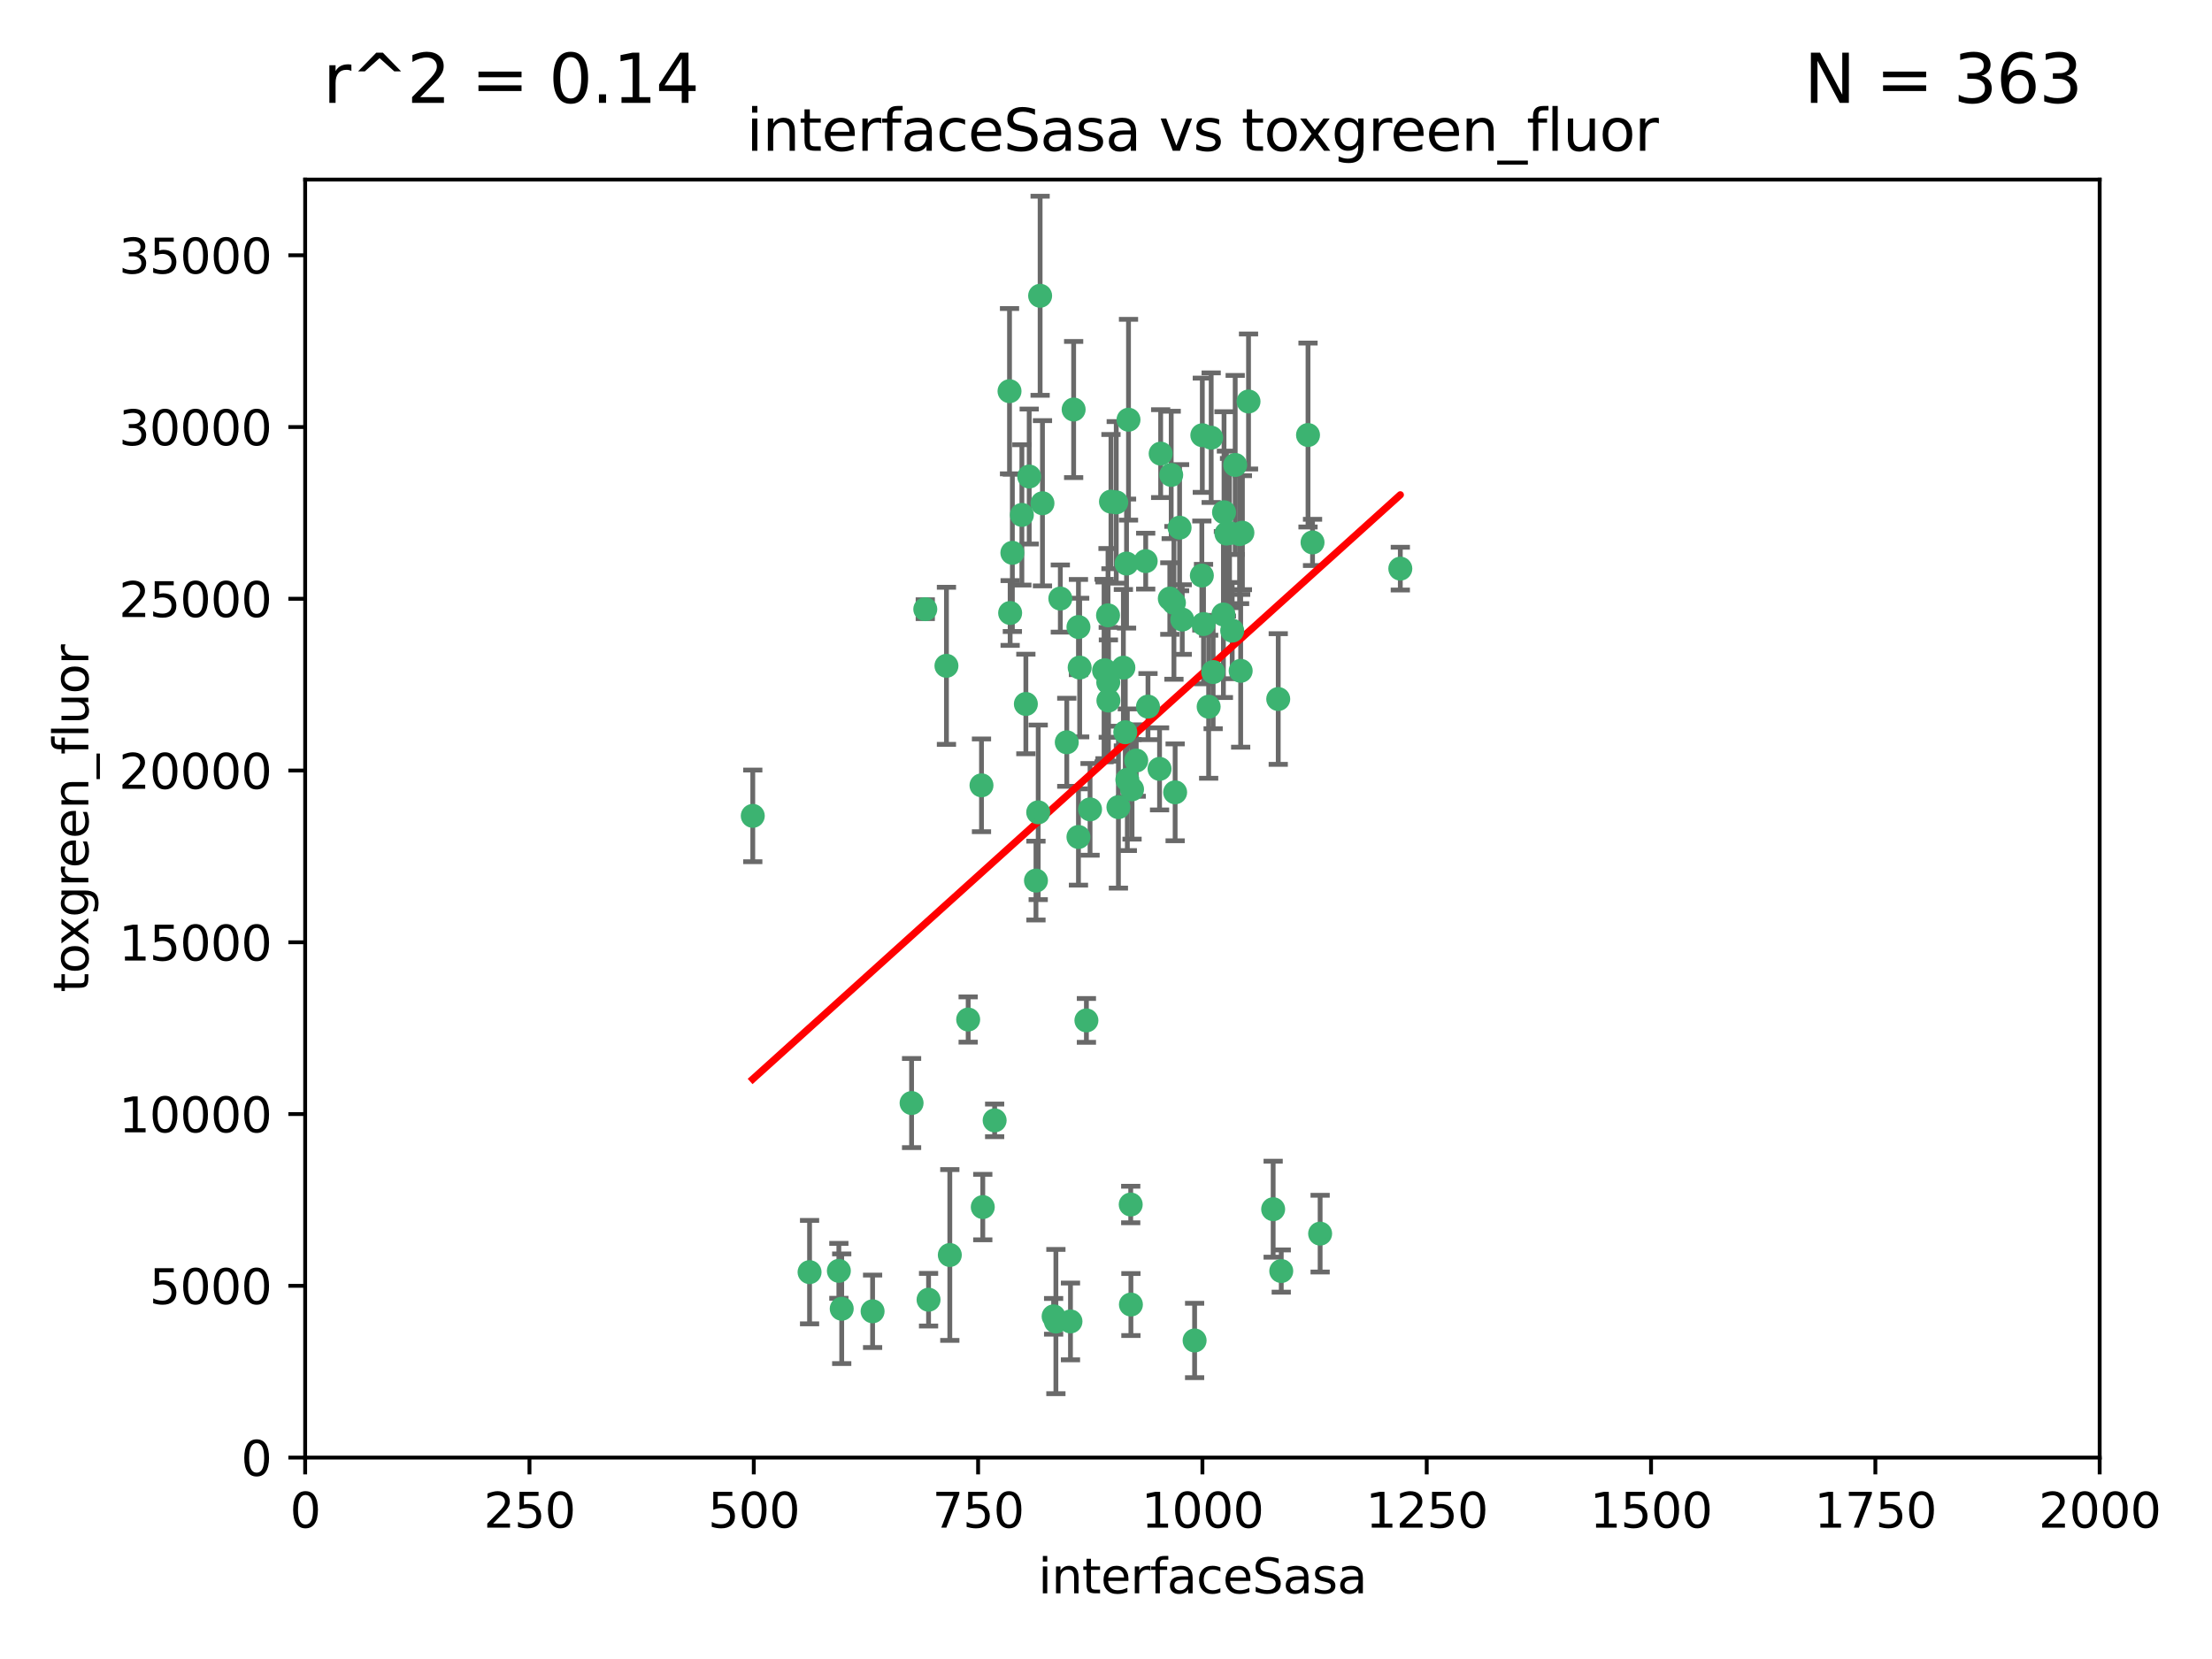 <?xml version="1.0" encoding="utf-8" standalone="no"?>
<!DOCTYPE svg PUBLIC "-//W3C//DTD SVG 1.1//EN"
  "http://www.w3.org/Graphics/SVG/1.1/DTD/svg11.dtd">
<svg xmlns:xlink="http://www.w3.org/1999/xlink" width="460.8pt" height="345.6pt" viewBox="0 0 460.8 345.6" xmlns="http://www.w3.org/2000/svg" version="1.1">
 <defs>
  <style type="text/css">*{stroke-linejoin: round; stroke-linecap: butt}</style>
 </defs>
 <g id="figure_1">
  <g id="patch_1">
   <path d="M 0 345.6 
L 460.8 345.6 
L 460.8 0 
L 0 0 
z
" style="fill: #ffffff"/>
  </g>
  <g id="axes_1">
   <g id="patch_2">
    <path d="M 63.571 303.64 
L 437.4 303.64 
L 437.4 37.411 
L 63.571 37.411 
z
" style="fill: #ffffff"/>
   </g>
   <g id="PathCollection_1">
    <defs>
     <path id="m728a72ca26" d="M 0 1.118 
C 0.297 1.118 0.581 1 0.791 0.791 
C 1 0.581 1.118 0.297 1.118 0 
C 1.118 -0.297 1 -0.581 0.791 -0.791 
C 0.581 -1 0.297 -1.118 0 -1.118 
C -0.297 -1.118 -0.581 -1 -0.791 -0.791 
C -1 -0.581 -1.118 -0.297 -1.118 0 
C -1.118 0.297 -1 0.581 -0.791 0.791 
C -0.581 1 -0.297 1.118 0 1.118 
z
" style="stroke: #3cb371"/>
    </defs>
    <g clip-path="url(#p8f5c22c2b1)">
     <use xlink:href="#m728a72ca26" x="243.693" y="124.69" style="fill: #3cb371; stroke: #3cb371"/>
     <use xlink:href="#m728a72ca26" x="272.484" y="90.623" style="fill: #3cb371; stroke: #3cb371"/>
     <use xlink:href="#m728a72ca26" x="231.435" y="104.496" style="fill: #3cb371; stroke: #3cb371"/>
     <use xlink:href="#m728a72ca26" x="234.418" y="152.536" style="fill: #3cb371; stroke: #3cb371"/>
     <use xlink:href="#m728a72ca26" x="266.28" y="145.62" style="fill: #3cb371; stroke: #3cb371"/>
     <use xlink:href="#m728a72ca26" x="257.315" y="96.857" style="fill: #3cb371; stroke: #3cb371"/>
     <use xlink:href="#m728a72ca26" x="250.716" y="130.005" style="fill: #3cb371; stroke: #3cb371"/>
     <use xlink:href="#m728a72ca26" x="254.987" y="106.718" style="fill: #3cb371; stroke: #3cb371"/>
     <use xlink:href="#m728a72ca26" x="273.426" y="112.994" style="fill: #3cb371; stroke: #3cb371"/>
     <use xlink:href="#m728a72ca26" x="220.886" y="124.689" style="fill: #3cb371; stroke: #3cb371"/>
     <use xlink:href="#m728a72ca26" x="214.404" y="99.267" style="fill: #3cb371; stroke: #3cb371"/>
     <use xlink:href="#m728a72ca26" x="174.75" y="264.74" style="fill: #3cb371; stroke: #3cb371"/>
     <use xlink:href="#m728a72ca26" x="212.875" y="107.264" style="fill: #3cb371; stroke: #3cb371"/>
     <use xlink:href="#m728a72ca26" x="241.787" y="94.5" style="fill: #3cb371; stroke: #3cb371"/>
     <use xlink:href="#m728a72ca26" x="252.721" y="139.999" style="fill: #3cb371; stroke: #3cb371"/>
     <use xlink:href="#m728a72ca26" x="252.312" y="91.178" style="fill: #3cb371; stroke: #3cb371"/>
     <use xlink:href="#m728a72ca26" x="258.229" y="111.261" style="fill: #3cb371; stroke: #3cb371"/>
     <use xlink:href="#m728a72ca26" x="223.66" y="85.309" style="fill: #3cb371; stroke: #3cb371"/>
     <use xlink:href="#m728a72ca26" x="232.987" y="168.143" style="fill: #3cb371; stroke: #3cb371"/>
     <use xlink:href="#m728a72ca26" x="241.557" y="160.173" style="fill: #3cb371; stroke: #3cb371"/>
     <use xlink:href="#m728a72ca26" x="230.869" y="142.145" style="fill: #3cb371; stroke: #3cb371"/>
     <use xlink:href="#m728a72ca26" x="230.194" y="139.64" style="fill: #3cb371; stroke: #3cb371"/>
     <use xlink:href="#m728a72ca26" x="251.785" y="147.225" style="fill: #3cb371; stroke: #3cb371"/>
     <use xlink:href="#m728a72ca26" x="234.68" y="117.402" style="fill: #3cb371; stroke: #3cb371"/>
     <use xlink:href="#m728a72ca26" x="246.284" y="129.063" style="fill: #3cb371; stroke: #3cb371"/>
     <use xlink:href="#m728a72ca26" x="255.489" y="111.157" style="fill: #3cb371; stroke: #3cb371"/>
     <use xlink:href="#m728a72ca26" x="256.689" y="131.368" style="fill: #3cb371; stroke: #3cb371"/>
     <use xlink:href="#m728a72ca26" x="254.858" y="128.013" style="fill: #3cb371; stroke: #3cb371"/>
     <use xlink:href="#m728a72ca26" x="244.553" y="125.579" style="fill: #3cb371; stroke: #3cb371"/>
     <use xlink:href="#m728a72ca26" x="250.368" y="119.895" style="fill: #3cb371; stroke: #3cb371"/>
     <use xlink:href="#m728a72ca26" x="243.983" y="98.934" style="fill: #3cb371; stroke: #3cb371"/>
     <use xlink:href="#m728a72ca26" x="235.088" y="87.434" style="fill: #3cb371; stroke: #3cb371"/>
     <use xlink:href="#m728a72ca26" x="258.816" y="110.968" style="fill: #3cb371; stroke: #3cb371"/>
     <use xlink:href="#m728a72ca26" x="256.134" y="111.045" style="fill: #3cb371; stroke: #3cb371"/>
     <use xlink:href="#m728a72ca26" x="232.534" y="104.651" style="fill: #3cb371; stroke: #3cb371"/>
     <use xlink:href="#m728a72ca26" x="234.02" y="139.091" style="fill: #3cb371; stroke: #3cb371"/>
     <use xlink:href="#m728a72ca26" x="238.669" y="116.895" style="fill: #3cb371; stroke: #3cb371"/>
     <use xlink:href="#m728a72ca26" x="210.43" y="127.696" style="fill: #3cb371; stroke: #3cb371"/>
     <use xlink:href="#m728a72ca26" x="226.319" y="212.57" style="fill: #3cb371; stroke: #3cb371"/>
     <use xlink:href="#m728a72ca26" x="217.166" y="104.837" style="fill: #3cb371; stroke: #3cb371"/>
     <use xlink:href="#m728a72ca26" x="245.731" y="109.922" style="fill: #3cb371; stroke: #3cb371"/>
     <use xlink:href="#m728a72ca26" x="266.908" y="264.78" style="fill: #3cb371; stroke: #3cb371"/>
     <use xlink:href="#m728a72ca26" x="216.677" y="61.614" style="fill: #3cb371; stroke: #3cb371"/>
     <use xlink:href="#m728a72ca26" x="258.456" y="139.744" style="fill: #3cb371; stroke: #3cb371"/>
     <use xlink:href="#m728a72ca26" x="291.711" y="118.457" style="fill: #3cb371; stroke: #3cb371"/>
     <use xlink:href="#m728a72ca26" x="224.916" y="139.063" style="fill: #3cb371; stroke: #3cb371"/>
     <use xlink:href="#m728a72ca26" x="260.091" y="83.639" style="fill: #3cb371; stroke: #3cb371"/>
     <use xlink:href="#m728a72ca26" x="250.465" y="90.667" style="fill: #3cb371; stroke: #3cb371"/>
     <use xlink:href="#m728a72ca26" x="204.462" y="163.599" style="fill: #3cb371; stroke: #3cb371"/>
     <use xlink:href="#m728a72ca26" x="201.688" y="212.385" style="fill: #3cb371; stroke: #3cb371"/>
     <use xlink:href="#m728a72ca26" x="204.731" y="251.456" style="fill: #3cb371; stroke: #3cb371"/>
     <use xlink:href="#m728a72ca26" x="192.753" y="126.902" style="fill: #3cb371; stroke: #3cb371"/>
     <use xlink:href="#m728a72ca26" x="222.228" y="154.63" style="fill: #3cb371; stroke: #3cb371"/>
     <use xlink:href="#m728a72ca26" x="230.822" y="128.187" style="fill: #3cb371; stroke: #3cb371"/>
     <use xlink:href="#m728a72ca26" x="210.301" y="81.492" style="fill: #3cb371; stroke: #3cb371"/>
     <use xlink:href="#m728a72ca26" x="224.662" y="174.36" style="fill: #3cb371; stroke: #3cb371"/>
     <use xlink:href="#m728a72ca26" x="275.007" y="256.988" style="fill: #3cb371; stroke: #3cb371"/>
     <use xlink:href="#m728a72ca26" x="236.699" y="158.432" style="fill: #3cb371; stroke: #3cb371"/>
     <use xlink:href="#m728a72ca26" x="265.222" y="251.897" style="fill: #3cb371; stroke: #3cb371"/>
     <use xlink:href="#m728a72ca26" x="230.901" y="145.94" style="fill: #3cb371; stroke: #3cb371"/>
     <use xlink:href="#m728a72ca26" x="213.706" y="146.651" style="fill: #3cb371; stroke: #3cb371"/>
     <use xlink:href="#m728a72ca26" x="235.59" y="271.758" style="fill: #3cb371; stroke: #3cb371"/>
     <use xlink:href="#m728a72ca26" x="215.811" y="183.443" style="fill: #3cb371; stroke: #3cb371"/>
     <use xlink:href="#m728a72ca26" x="224.662" y="130.623" style="fill: #3cb371; stroke: #3cb371"/>
     <use xlink:href="#m728a72ca26" x="239.146" y="147.201" style="fill: #3cb371; stroke: #3cb371"/>
     <use xlink:href="#m728a72ca26" x="219.488" y="274.217" style="fill: #3cb371; stroke: #3cb371"/>
     <use xlink:href="#m728a72ca26" x="244.803" y="165.057" style="fill: #3cb371; stroke: #3cb371"/>
     <use xlink:href="#m728a72ca26" x="216.278" y="169.223" style="fill: #3cb371; stroke: #3cb371"/>
     <use xlink:href="#m728a72ca26" x="248.859" y="279.246" style="fill: #3cb371; stroke: #3cb371"/>
     <use xlink:href="#m728a72ca26" x="235.826" y="164.427" style="fill: #3cb371; stroke: #3cb371"/>
     <use xlink:href="#m728a72ca26" x="193.436" y="270.754" style="fill: #3cb371; stroke: #3cb371"/>
     <use xlink:href="#m728a72ca26" x="229.998" y="139.694" style="fill: #3cb371; stroke: #3cb371"/>
     <use xlink:href="#m728a72ca26" x="219.963" y="275.304" style="fill: #3cb371; stroke: #3cb371"/>
     <use xlink:href="#m728a72ca26" x="189.899" y="229.784" style="fill: #3cb371; stroke: #3cb371"/>
     <use xlink:href="#m728a72ca26" x="227.078" y="168.609" style="fill: #3cb371; stroke: #3cb371"/>
     <use xlink:href="#m728a72ca26" x="175.346" y="272.633" style="fill: #3cb371; stroke: #3cb371"/>
     <use xlink:href="#m728a72ca26" x="197.864" y="261.438" style="fill: #3cb371; stroke: #3cb371"/>
     <use xlink:href="#m728a72ca26" x="234.846" y="162.431" style="fill: #3cb371; stroke: #3cb371"/>
     <use xlink:href="#m728a72ca26" x="210.895" y="115.163" style="fill: #3cb371; stroke: #3cb371"/>
     <use xlink:href="#m728a72ca26" x="168.647" y="265.008" style="fill: #3cb371; stroke: #3cb371"/>
     <use xlink:href="#m728a72ca26" x="223" y="275.279" style="fill: #3cb371; stroke: #3cb371"/>
     <use xlink:href="#m728a72ca26" x="197.163" y="138.702" style="fill: #3cb371; stroke: #3cb371"/>
     <use xlink:href="#m728a72ca26" x="235.549" y="250.921" style="fill: #3cb371; stroke: #3cb371"/>
     <use xlink:href="#m728a72ca26" x="181.778" y="273.168" style="fill: #3cb371; stroke: #3cb371"/>
     <use xlink:href="#m728a72ca26" x="207.202" y="233.393" style="fill: #3cb371; stroke: #3cb371"/>
     <use xlink:href="#m728a72ca26" x="156.817" y="169.96" style="fill: #3cb371; stroke: #3cb371"/>
    </g>
   </g>
   <g id="matplotlib.axis_1">
    <g id="xtick_1">
     <g id="line2d_1">
      <defs>
       <path id="m23c55f9fd7" d="M 0 0 
L 0 3.5 
" style="stroke: #000000; stroke-width: 0.8"/>
      </defs>
      <g>
       <use xlink:href="#m23c55f9fd7" x="63.571" y="303.64" style="stroke: #000000; stroke-width: 0.8"/>
      </g>
     </g>
     <g id="text_1">
      <!-- 0 -->
      <g transform="translate(60.39 318.238)scale(0.1 -0.1)">
       <defs>
        <path id="DejaVuSans-30" d="M 2034 4250 
Q 1547 4250 1301 3770 
Q 1056 3291 1056 2328 
Q 1056 1369 1301 889 
Q 1547 409 2034 409 
Q 2525 409 2770 889 
Q 3016 1369 3016 2328 
Q 3016 3291 2770 3770 
Q 2525 4250 2034 4250 
z
M 2034 4750 
Q 2819 4750 3233 4129 
Q 3647 3509 3647 2328 
Q 3647 1150 3233 529 
Q 2819 -91 2034 -91 
Q 1250 -91 836 529 
Q 422 1150 422 2328 
Q 422 3509 836 4129 
Q 1250 4750 2034 4750 
z
" transform="scale(0.016)"/>
       </defs>
       <use xlink:href="#DejaVuSans-30"/>
      </g>
     </g>
    </g>
    <g id="xtick_2">
     <g id="line2d_2">
      <g>
       <use xlink:href="#m23c55f9fd7" x="110.3" y="303.64" style="stroke: #000000; stroke-width: 0.8"/>
      </g>
     </g>
     <g id="text_2">
      <!-- 250 -->
      <g transform="translate(100.756 318.238)scale(0.1 -0.1)">
       <defs>
        <path id="DejaVuSans-32" d="M 1228 531 
L 3431 531 
L 3431 0 
L 469 0 
L 469 531 
Q 828 903 1448 1529 
Q 2069 2156 2228 2338 
Q 2531 2678 2651 2914 
Q 2772 3150 2772 3378 
Q 2772 3750 2511 3984 
Q 2250 4219 1831 4219 
Q 1534 4219 1204 4116 
Q 875 4013 500 3803 
L 500 4441 
Q 881 4594 1212 4672 
Q 1544 4750 1819 4750 
Q 2544 4750 2975 4387 
Q 3406 4025 3406 3419 
Q 3406 3131 3298 2873 
Q 3191 2616 2906 2266 
Q 2828 2175 2409 1742 
Q 1991 1309 1228 531 
z
" transform="scale(0.016)"/>
        <path id="DejaVuSans-35" d="M 691 4666 
L 3169 4666 
L 3169 4134 
L 1269 4134 
L 1269 2991 
Q 1406 3038 1543 3061 
Q 1681 3084 1819 3084 
Q 2600 3084 3056 2656 
Q 3513 2228 3513 1497 
Q 3513 744 3044 326 
Q 2575 -91 1722 -91 
Q 1428 -91 1123 -41 
Q 819 9 494 109 
L 494 744 
Q 775 591 1075 516 
Q 1375 441 1709 441 
Q 2250 441 2565 725 
Q 2881 1009 2881 1497 
Q 2881 1984 2565 2268 
Q 2250 2553 1709 2553 
Q 1456 2553 1204 2497 
Q 953 2441 691 2322 
L 691 4666 
z
" transform="scale(0.016)"/>
       </defs>
       <use xlink:href="#DejaVuSans-32"/>
       <use xlink:href="#DejaVuSans-35" x="63.623"/>
       <use xlink:href="#DejaVuSans-30" x="127.246"/>
      </g>
     </g>
    </g>
    <g id="xtick_3">
     <g id="line2d_3">
      <g>
       <use xlink:href="#m23c55f9fd7" x="157.028" y="303.64" style="stroke: #000000; stroke-width: 0.8"/>
      </g>
     </g>
     <g id="text_3">
      <!-- 500 -->
      <g transform="translate(147.485 318.238)scale(0.1 -0.1)">
       <use xlink:href="#DejaVuSans-35"/>
       <use xlink:href="#DejaVuSans-30" x="63.623"/>
       <use xlink:href="#DejaVuSans-30" x="127.246"/>
      </g>
     </g>
    </g>
    <g id="xtick_4">
     <g id="line2d_4">
      <g>
       <use xlink:href="#m23c55f9fd7" x="203.757" y="303.64" style="stroke: #000000; stroke-width: 0.8"/>
      </g>
     </g>
     <g id="text_4">
      <!-- 750 -->
      <g transform="translate(194.213 318.238)scale(0.1 -0.1)">
       <defs>
        <path id="DejaVuSans-37" d="M 525 4666 
L 3525 4666 
L 3525 4397 
L 1831 0 
L 1172 0 
L 2766 4134 
L 525 4134 
L 525 4666 
z
" transform="scale(0.016)"/>
       </defs>
       <use xlink:href="#DejaVuSans-37"/>
       <use xlink:href="#DejaVuSans-35" x="63.623"/>
       <use xlink:href="#DejaVuSans-30" x="127.246"/>
      </g>
     </g>
    </g>
    <g id="xtick_5">
     <g id="line2d_5">
      <g>
       <use xlink:href="#m23c55f9fd7" x="250.486" y="303.64" style="stroke: #000000; stroke-width: 0.8"/>
      </g>
     </g>
     <g id="text_5">
      <!-- 1000 -->
      <g transform="translate(237.761 318.238)scale(0.1 -0.1)">
       <defs>
        <path id="DejaVuSans-31" d="M 794 531 
L 1825 531 
L 1825 4091 
L 703 3866 
L 703 4441 
L 1819 4666 
L 2450 4666 
L 2450 531 
L 3481 531 
L 3481 0 
L 794 0 
L 794 531 
z
" transform="scale(0.016)"/>
       </defs>
       <use xlink:href="#DejaVuSans-31"/>
       <use xlink:href="#DejaVuSans-30" x="63.623"/>
       <use xlink:href="#DejaVuSans-30" x="127.246"/>
       <use xlink:href="#DejaVuSans-30" x="190.869"/>
      </g>
     </g>
    </g>
    <g id="xtick_6">
     <g id="line2d_6">
      <g>
       <use xlink:href="#m23c55f9fd7" x="297.214" y="303.64" style="stroke: #000000; stroke-width: 0.8"/>
      </g>
     </g>
     <g id="text_6">
      <!-- 1250 -->
      <g transform="translate(284.489 318.238)scale(0.1 -0.1)">
       <use xlink:href="#DejaVuSans-31"/>
       <use xlink:href="#DejaVuSans-32" x="63.623"/>
       <use xlink:href="#DejaVuSans-35" x="127.246"/>
       <use xlink:href="#DejaVuSans-30" x="190.869"/>
      </g>
     </g>
    </g>
    <g id="xtick_7">
     <g id="line2d_7">
      <g>
       <use xlink:href="#m23c55f9fd7" x="343.943" y="303.64" style="stroke: #000000; stroke-width: 0.8"/>
      </g>
     </g>
     <g id="text_7">
      <!-- 1500 -->
      <g transform="translate(331.218 318.238)scale(0.1 -0.1)">
       <use xlink:href="#DejaVuSans-31"/>
       <use xlink:href="#DejaVuSans-35" x="63.623"/>
       <use xlink:href="#DejaVuSans-30" x="127.246"/>
       <use xlink:href="#DejaVuSans-30" x="190.869"/>
      </g>
     </g>
    </g>
    <g id="xtick_8">
     <g id="line2d_8">
      <g>
       <use xlink:href="#m23c55f9fd7" x="390.671" y="303.64" style="stroke: #000000; stroke-width: 0.8"/>
      </g>
     </g>
     <g id="text_8">
      <!-- 1750 -->
      <g transform="translate(377.946 318.238)scale(0.1 -0.1)">
       <use xlink:href="#DejaVuSans-31"/>
       <use xlink:href="#DejaVuSans-37" x="63.623"/>
       <use xlink:href="#DejaVuSans-35" x="127.246"/>
       <use xlink:href="#DejaVuSans-30" x="190.869"/>
      </g>
     </g>
    </g>
    <g id="xtick_9">
     <g id="line2d_9">
      <g>
       <use xlink:href="#m23c55f9fd7" x="437.4" y="303.64" style="stroke: #000000; stroke-width: 0.8"/>
      </g>
     </g>
     <g id="text_9">
      <!-- 2000 -->
      <g transform="translate(424.675 318.238)scale(0.1 -0.1)">
       <use xlink:href="#DejaVuSans-32"/>
       <use xlink:href="#DejaVuSans-30" x="63.623"/>
       <use xlink:href="#DejaVuSans-30" x="127.246"/>
       <use xlink:href="#DejaVuSans-30" x="190.869"/>
      </g>
     </g>
    </g>
    <g id="text_10">
     <!-- interfaceSasa -->
     <g transform="translate(216.279 331.917)scale(0.1 -0.1)">
      <defs>
       <path id="DejaVuSans-69" d="M 603 3500 
L 1178 3500 
L 1178 0 
L 603 0 
L 603 3500 
z
M 603 4863 
L 1178 4863 
L 1178 4134 
L 603 4134 
L 603 4863 
z
" transform="scale(0.016)"/>
       <path id="DejaVuSans-6e" d="M 3513 2113 
L 3513 0 
L 2938 0 
L 2938 2094 
Q 2938 2591 2744 2837 
Q 2550 3084 2163 3084 
Q 1697 3084 1428 2787 
Q 1159 2491 1159 1978 
L 1159 0 
L 581 0 
L 581 3500 
L 1159 3500 
L 1159 2956 
Q 1366 3272 1645 3428 
Q 1925 3584 2291 3584 
Q 2894 3584 3203 3211 
Q 3513 2838 3513 2113 
z
" transform="scale(0.016)"/>
       <path id="DejaVuSans-74" d="M 1172 4494 
L 1172 3500 
L 2356 3500 
L 2356 3053 
L 1172 3053 
L 1172 1153 
Q 1172 725 1289 603 
Q 1406 481 1766 481 
L 2356 481 
L 2356 0 
L 1766 0 
Q 1100 0 847 248 
Q 594 497 594 1153 
L 594 3053 
L 172 3053 
L 172 3500 
L 594 3500 
L 594 4494 
L 1172 4494 
z
" transform="scale(0.016)"/>
       <path id="DejaVuSans-65" d="M 3597 1894 
L 3597 1613 
L 953 1613 
Q 991 1019 1311 708 
Q 1631 397 2203 397 
Q 2534 397 2845 478 
Q 3156 559 3463 722 
L 3463 178 
Q 3153 47 2828 -22 
Q 2503 -91 2169 -91 
Q 1331 -91 842 396 
Q 353 884 353 1716 
Q 353 2575 817 3079 
Q 1281 3584 2069 3584 
Q 2775 3584 3186 3129 
Q 3597 2675 3597 1894 
z
M 3022 2063 
Q 3016 2534 2758 2815 
Q 2500 3097 2075 3097 
Q 1594 3097 1305 2825 
Q 1016 2553 972 2059 
L 3022 2063 
z
" transform="scale(0.016)"/>
       <path id="DejaVuSans-72" d="M 2631 2963 
Q 2534 3019 2420 3045 
Q 2306 3072 2169 3072 
Q 1681 3072 1420 2755 
Q 1159 2438 1159 1844 
L 1159 0 
L 581 0 
L 581 3500 
L 1159 3500 
L 1159 2956 
Q 1341 3275 1631 3429 
Q 1922 3584 2338 3584 
Q 2397 3584 2469 3576 
Q 2541 3569 2628 3553 
L 2631 2963 
z
" transform="scale(0.016)"/>
       <path id="DejaVuSans-66" d="M 2375 4863 
L 2375 4384 
L 1825 4384 
Q 1516 4384 1395 4259 
Q 1275 4134 1275 3809 
L 1275 3500 
L 2222 3500 
L 2222 3053 
L 1275 3053 
L 1275 0 
L 697 0 
L 697 3053 
L 147 3053 
L 147 3500 
L 697 3500 
L 697 3744 
Q 697 4328 969 4595 
Q 1241 4863 1831 4863 
L 2375 4863 
z
" transform="scale(0.016)"/>
       <path id="DejaVuSans-61" d="M 2194 1759 
Q 1497 1759 1228 1600 
Q 959 1441 959 1056 
Q 959 750 1161 570 
Q 1363 391 1709 391 
Q 2188 391 2477 730 
Q 2766 1069 2766 1631 
L 2766 1759 
L 2194 1759 
z
M 3341 1997 
L 3341 0 
L 2766 0 
L 2766 531 
Q 2569 213 2275 61 
Q 1981 -91 1556 -91 
Q 1019 -91 701 211 
Q 384 513 384 1019 
Q 384 1609 779 1909 
Q 1175 2209 1959 2209 
L 2766 2209 
L 2766 2266 
Q 2766 2663 2505 2880 
Q 2244 3097 1772 3097 
Q 1472 3097 1187 3025 
Q 903 2953 641 2809 
L 641 3341 
Q 956 3463 1253 3523 
Q 1550 3584 1831 3584 
Q 2591 3584 2966 3190 
Q 3341 2797 3341 1997 
z
" transform="scale(0.016)"/>
       <path id="DejaVuSans-63" d="M 3122 3366 
L 3122 2828 
Q 2878 2963 2633 3030 
Q 2388 3097 2138 3097 
Q 1578 3097 1268 2742 
Q 959 2388 959 1747 
Q 959 1106 1268 751 
Q 1578 397 2138 397 
Q 2388 397 2633 464 
Q 2878 531 3122 666 
L 3122 134 
Q 2881 22 2623 -34 
Q 2366 -91 2075 -91 
Q 1284 -91 818 406 
Q 353 903 353 1747 
Q 353 2603 823 3093 
Q 1294 3584 2113 3584 
Q 2378 3584 2631 3529 
Q 2884 3475 3122 3366 
z
" transform="scale(0.016)"/>
       <path id="DejaVuSans-53" d="M 3425 4513 
L 3425 3897 
Q 3066 4069 2747 4153 
Q 2428 4238 2131 4238 
Q 1616 4238 1336 4038 
Q 1056 3838 1056 3469 
Q 1056 3159 1242 3001 
Q 1428 2844 1947 2747 
L 2328 2669 
Q 3034 2534 3370 2195 
Q 3706 1856 3706 1288 
Q 3706 609 3251 259 
Q 2797 -91 1919 -91 
Q 1588 -91 1214 -16 
Q 841 59 441 206 
L 441 856 
Q 825 641 1194 531 
Q 1563 422 1919 422 
Q 2459 422 2753 634 
Q 3047 847 3047 1241 
Q 3047 1584 2836 1778 
Q 2625 1972 2144 2069 
L 1759 2144 
Q 1053 2284 737 2584 
Q 422 2884 422 3419 
Q 422 4038 858 4394 
Q 1294 4750 2059 4750 
Q 2388 4750 2728 4690 
Q 3069 4631 3425 4513 
z
" transform="scale(0.016)"/>
       <path id="DejaVuSans-73" d="M 2834 3397 
L 2834 2853 
Q 2591 2978 2328 3040 
Q 2066 3103 1784 3103 
Q 1356 3103 1142 2972 
Q 928 2841 928 2578 
Q 928 2378 1081 2264 
Q 1234 2150 1697 2047 
L 1894 2003 
Q 2506 1872 2764 1633 
Q 3022 1394 3022 966 
Q 3022 478 2636 193 
Q 2250 -91 1575 -91 
Q 1294 -91 989 -36 
Q 684 19 347 128 
L 347 722 
Q 666 556 975 473 
Q 1284 391 1588 391 
Q 1994 391 2212 530 
Q 2431 669 2431 922 
Q 2431 1156 2273 1281 
Q 2116 1406 1581 1522 
L 1381 1569 
Q 847 1681 609 1914 
Q 372 2147 372 2553 
Q 372 3047 722 3315 
Q 1072 3584 1716 3584 
Q 2034 3584 2315 3537 
Q 2597 3491 2834 3397 
z
" transform="scale(0.016)"/>
      </defs>
      <use xlink:href="#DejaVuSans-69"/>
      <use xlink:href="#DejaVuSans-6e" x="27.783"/>
      <use xlink:href="#DejaVuSans-74" x="91.162"/>
      <use xlink:href="#DejaVuSans-65" x="130.371"/>
      <use xlink:href="#DejaVuSans-72" x="191.895"/>
      <use xlink:href="#DejaVuSans-66" x="233.008"/>
      <use xlink:href="#DejaVuSans-61" x="268.213"/>
      <use xlink:href="#DejaVuSans-63" x="329.492"/>
      <use xlink:href="#DejaVuSans-65" x="384.473"/>
      <use xlink:href="#DejaVuSans-53" x="445.996"/>
      <use xlink:href="#DejaVuSans-61" x="509.473"/>
      <use xlink:href="#DejaVuSans-73" x="570.752"/>
      <use xlink:href="#DejaVuSans-61" x="622.852"/>
     </g>
    </g>
   </g>
   <g id="matplotlib.axis_2">
    <g id="ytick_1">
     <g id="line2d_10">
      <defs>
       <path id="mfef845257f" d="M 0 0 
L -3.5 0 
" style="stroke: #000000; stroke-width: 0.8"/>
      </defs>
      <g>
       <use xlink:href="#mfef845257f" x="63.571" y="303.64" style="stroke: #000000; stroke-width: 0.8"/>
      </g>
     </g>
     <g id="text_11">
      <!-- 0 -->
      <g transform="translate(50.209 307.439)scale(0.1 -0.1)">
       <use xlink:href="#DejaVuSans-30"/>
      </g>
     </g>
    </g>
    <g id="ytick_2">
     <g id="line2d_11">
      <g>
       <use xlink:href="#mfef845257f" x="63.571" y="267.859" style="stroke: #000000; stroke-width: 0.8"/>
      </g>
     </g>
     <g id="text_12">
      <!-- 5000 -->
      <g transform="translate(31.121 271.658)scale(0.1 -0.1)">
       <use xlink:href="#DejaVuSans-35"/>
       <use xlink:href="#DejaVuSans-30" x="63.623"/>
       <use xlink:href="#DejaVuSans-30" x="127.246"/>
       <use xlink:href="#DejaVuSans-30" x="190.869"/>
      </g>
     </g>
    </g>
    <g id="ytick_3">
     <g id="line2d_12">
      <g>
       <use xlink:href="#mfef845257f" x="63.571" y="232.078" style="stroke: #000000; stroke-width: 0.8"/>
      </g>
     </g>
     <g id="text_13">
      <!-- 10000 -->
      <g transform="translate(24.759 235.878)scale(0.1 -0.1)">
       <use xlink:href="#DejaVuSans-31"/>
       <use xlink:href="#DejaVuSans-30" x="63.623"/>
       <use xlink:href="#DejaVuSans-30" x="127.246"/>
       <use xlink:href="#DejaVuSans-30" x="190.869"/>
       <use xlink:href="#DejaVuSans-30" x="254.492"/>
      </g>
     </g>
    </g>
    <g id="ytick_4">
     <g id="line2d_13">
      <g>
       <use xlink:href="#mfef845257f" x="63.571" y="196.298" style="stroke: #000000; stroke-width: 0.8"/>
      </g>
     </g>
     <g id="text_14">
      <!-- 15000 -->
      <g transform="translate(24.759 200.097)scale(0.1 -0.1)">
       <use xlink:href="#DejaVuSans-31"/>
       <use xlink:href="#DejaVuSans-35" x="63.623"/>
       <use xlink:href="#DejaVuSans-30" x="127.246"/>
       <use xlink:href="#DejaVuSans-30" x="190.869"/>
       <use xlink:href="#DejaVuSans-30" x="254.492"/>
      </g>
     </g>
    </g>
    <g id="ytick_5">
     <g id="line2d_14">
      <g>
       <use xlink:href="#mfef845257f" x="63.571" y="160.517" style="stroke: #000000; stroke-width: 0.8"/>
      </g>
     </g>
     <g id="text_15">
      <!-- 20000 -->
      <g transform="translate(24.759 164.316)scale(0.1 -0.1)">
       <use xlink:href="#DejaVuSans-32"/>
       <use xlink:href="#DejaVuSans-30" x="63.623"/>
       <use xlink:href="#DejaVuSans-30" x="127.246"/>
       <use xlink:href="#DejaVuSans-30" x="190.869"/>
       <use xlink:href="#DejaVuSans-30" x="254.492"/>
      </g>
     </g>
    </g>
    <g id="ytick_6">
     <g id="line2d_15">
      <g>
       <use xlink:href="#mfef845257f" x="63.571" y="124.736" style="stroke: #000000; stroke-width: 0.8"/>
      </g>
     </g>
     <g id="text_16">
      <!-- 25000 -->
      <g transform="translate(24.759 128.535)scale(0.1 -0.1)">
       <use xlink:href="#DejaVuSans-32"/>
       <use xlink:href="#DejaVuSans-35" x="63.623"/>
       <use xlink:href="#DejaVuSans-30" x="127.246"/>
       <use xlink:href="#DejaVuSans-30" x="190.869"/>
       <use xlink:href="#DejaVuSans-30" x="254.492"/>
      </g>
     </g>
    </g>
    <g id="ytick_7">
     <g id="line2d_16">
      <g>
       <use xlink:href="#mfef845257f" x="63.571" y="88.955" style="stroke: #000000; stroke-width: 0.8"/>
      </g>
     </g>
     <g id="text_17">
      <!-- 30000 -->
      <g transform="translate(24.759 92.754)scale(0.1 -0.1)">
       <defs>
        <path id="DejaVuSans-33" d="M 2597 2516 
Q 3050 2419 3304 2112 
Q 3559 1806 3559 1356 
Q 3559 666 3084 287 
Q 2609 -91 1734 -91 
Q 1441 -91 1130 -33 
Q 819 25 488 141 
L 488 750 
Q 750 597 1062 519 
Q 1375 441 1716 441 
Q 2309 441 2620 675 
Q 2931 909 2931 1356 
Q 2931 1769 2642 2001 
Q 2353 2234 1838 2234 
L 1294 2234 
L 1294 2753 
L 1863 2753 
Q 2328 2753 2575 2939 
Q 2822 3125 2822 3475 
Q 2822 3834 2567 4026 
Q 2313 4219 1838 4219 
Q 1578 4219 1281 4162 
Q 984 4106 628 3988 
L 628 4550 
Q 988 4650 1302 4700 
Q 1616 4750 1894 4750 
Q 2613 4750 3031 4423 
Q 3450 4097 3450 3541 
Q 3450 3153 3228 2886 
Q 3006 2619 2597 2516 
z
" transform="scale(0.016)"/>
       </defs>
       <use xlink:href="#DejaVuSans-33"/>
       <use xlink:href="#DejaVuSans-30" x="63.623"/>
       <use xlink:href="#DejaVuSans-30" x="127.246"/>
       <use xlink:href="#DejaVuSans-30" x="190.869"/>
       <use xlink:href="#DejaVuSans-30" x="254.492"/>
      </g>
     </g>
    </g>
    <g id="ytick_8">
     <g id="line2d_17">
      <g>
       <use xlink:href="#mfef845257f" x="63.571" y="53.174" style="stroke: #000000; stroke-width: 0.8"/>
      </g>
     </g>
     <g id="text_18">
      <!-- 35000 -->
      <g transform="translate(24.759 56.974)scale(0.1 -0.1)">
       <use xlink:href="#DejaVuSans-33"/>
       <use xlink:href="#DejaVuSans-35" x="63.623"/>
       <use xlink:href="#DejaVuSans-30" x="127.246"/>
       <use xlink:href="#DejaVuSans-30" x="190.869"/>
       <use xlink:href="#DejaVuSans-30" x="254.492"/>
      </g>
     </g>
    </g>
    <g id="text_19">
     <!-- toxgreen_fluor -->
     <g transform="translate(18.401 206.72)rotate(-90)scale(0.1 -0.1)">
      <defs>
       <path id="DejaVuSans-6f" d="M 1959 3097 
Q 1497 3097 1228 2736 
Q 959 2375 959 1747 
Q 959 1119 1226 758 
Q 1494 397 1959 397 
Q 2419 397 2687 759 
Q 2956 1122 2956 1747 
Q 2956 2369 2687 2733 
Q 2419 3097 1959 3097 
z
M 1959 3584 
Q 2709 3584 3137 3096 
Q 3566 2609 3566 1747 
Q 3566 888 3137 398 
Q 2709 -91 1959 -91 
Q 1206 -91 779 398 
Q 353 888 353 1747 
Q 353 2609 779 3096 
Q 1206 3584 1959 3584 
z
" transform="scale(0.016)"/>
       <path id="DejaVuSans-78" d="M 3513 3500 
L 2247 1797 
L 3578 0 
L 2900 0 
L 1881 1375 
L 863 0 
L 184 0 
L 1544 1831 
L 300 3500 
L 978 3500 
L 1906 2253 
L 2834 3500 
L 3513 3500 
z
" transform="scale(0.016)"/>
       <path id="DejaVuSans-67" d="M 2906 1791 
Q 2906 2416 2648 2759 
Q 2391 3103 1925 3103 
Q 1463 3103 1205 2759 
Q 947 2416 947 1791 
Q 947 1169 1205 825 
Q 1463 481 1925 481 
Q 2391 481 2648 825 
Q 2906 1169 2906 1791 
z
M 3481 434 
Q 3481 -459 3084 -895 
Q 2688 -1331 1869 -1331 
Q 1566 -1331 1297 -1286 
Q 1028 -1241 775 -1147 
L 775 -588 
Q 1028 -725 1275 -790 
Q 1522 -856 1778 -856 
Q 2344 -856 2625 -561 
Q 2906 -266 2906 331 
L 2906 616 
Q 2728 306 2450 153 
Q 2172 0 1784 0 
Q 1141 0 747 490 
Q 353 981 353 1791 
Q 353 2603 747 3093 
Q 1141 3584 1784 3584 
Q 2172 3584 2450 3431 
Q 2728 3278 2906 2969 
L 2906 3500 
L 3481 3500 
L 3481 434 
z
" transform="scale(0.016)"/>
       <path id="DejaVuSans-5f" d="M 3263 -1063 
L 3263 -1509 
L -63 -1509 
L -63 -1063 
L 3263 -1063 
z
" transform="scale(0.016)"/>
       <path id="DejaVuSans-6c" d="M 603 4863 
L 1178 4863 
L 1178 0 
L 603 0 
L 603 4863 
z
" transform="scale(0.016)"/>
       <path id="DejaVuSans-75" d="M 544 1381 
L 544 3500 
L 1119 3500 
L 1119 1403 
Q 1119 906 1312 657 
Q 1506 409 1894 409 
Q 2359 409 2629 706 
Q 2900 1003 2900 1516 
L 2900 3500 
L 3475 3500 
L 3475 0 
L 2900 0 
L 2900 538 
Q 2691 219 2414 64 
Q 2138 -91 1772 -91 
Q 1169 -91 856 284 
Q 544 659 544 1381 
z
M 1991 3584 
L 1991 3584 
z
" transform="scale(0.016)"/>
      </defs>
      <use xlink:href="#DejaVuSans-74"/>
      <use xlink:href="#DejaVuSans-6f" x="39.209"/>
      <use xlink:href="#DejaVuSans-78" x="97.266"/>
      <use xlink:href="#DejaVuSans-67" x="156.445"/>
      <use xlink:href="#DejaVuSans-72" x="219.922"/>
      <use xlink:href="#DejaVuSans-65" x="258.785"/>
      <use xlink:href="#DejaVuSans-65" x="320.309"/>
      <use xlink:href="#DejaVuSans-6e" x="381.832"/>
      <use xlink:href="#DejaVuSans-5f" x="445.211"/>
      <use xlink:href="#DejaVuSans-66" x="495.211"/>
      <use xlink:href="#DejaVuSans-6c" x="530.416"/>
      <use xlink:href="#DejaVuSans-75" x="558.199"/>
      <use xlink:href="#DejaVuSans-6f" x="621.578"/>
      <use xlink:href="#DejaVuSans-72" x="682.76"/>
     </g>
    </g>
   </g>
   <g id="LineCollection_1">
    <path d="M 243.693 132.143 
L 243.693 117.237 
" clip-path="url(#p8f5c22c2b1)" style="fill: none; stroke: #696969"/>
    <path d="M 272.484 109.781 
L 272.484 71.466 
" clip-path="url(#p8f5c22c2b1)" style="fill: none; stroke: #696969"/>
    <path d="M 231.435 118.477 
L 231.435 90.515 
" clip-path="url(#p8f5c22c2b1)" style="fill: none; stroke: #696969"/>
    <path d="M 234.418 166.039 
L 234.418 139.033 
" clip-path="url(#p8f5c22c2b1)" style="fill: none; stroke: #696969"/>
    <path d="M 266.28 159.229 
L 266.28 132.011 
" clip-path="url(#p8f5c22c2b1)" style="fill: none; stroke: #696969"/>
    <path d="M 257.315 115.505 
L 257.315 78.209 
" clip-path="url(#p8f5c22c2b1)" style="fill: none; stroke: #696969"/>
    <path d="M 250.716 142.442 
L 250.716 117.567 
" clip-path="url(#p8f5c22c2b1)" style="fill: none; stroke: #696969"/>
    <path d="M 254.987 127.664 
L 254.987 85.772 
" clip-path="url(#p8f5c22c2b1)" style="fill: none; stroke: #696969"/>
    <path d="M 273.426 117.812 
L 273.426 108.176 
" clip-path="url(#p8f5c22c2b1)" style="fill: none; stroke: #696969"/>
    <path d="M 220.886 131.683 
L 220.886 117.696 
" clip-path="url(#p8f5c22c2b1)" style="fill: none; stroke: #696969"/>
    <path d="M 214.404 113.322 
L 214.404 85.213 
" clip-path="url(#p8f5c22c2b1)" style="fill: none; stroke: #696969"/>
    <path d="M 174.75 270.459 
L 174.75 259.021 
" clip-path="url(#p8f5c22c2b1)" style="fill: none; stroke: #696969"/>
    <path d="M 212.875 121.88 
L 212.875 92.647 
" clip-path="url(#p8f5c22c2b1)" style="fill: none; stroke: #696969"/>
    <path d="M 241.787 103.651 
L 241.787 85.348 
" clip-path="url(#p8f5c22c2b1)" style="fill: none; stroke: #696969"/>
    <path d="M 252.721 151.798 
L 252.721 128.2 
" clip-path="url(#p8f5c22c2b1)" style="fill: none; stroke: #696969"/>
    <path d="M 252.312 104.675 
L 252.312 77.682 
" clip-path="url(#p8f5c22c2b1)" style="fill: none; stroke: #696969"/>
    <path d="M 258.229 125.753 
L 258.229 96.768 
" clip-path="url(#p8f5c22c2b1)" style="fill: none; stroke: #696969"/>
    <path d="M 223.66 99.491 
L 223.66 71.128 
" clip-path="url(#p8f5c22c2b1)" style="fill: none; stroke: #696969"/>
    <path d="M 232.987 185.006 
L 232.987 151.281 
" clip-path="url(#p8f5c22c2b1)" style="fill: none; stroke: #696969"/>
    <path d="M 241.557 168.723 
L 241.557 151.623 
" clip-path="url(#p8f5c22c2b1)" style="fill: none; stroke: #696969"/>
    <path d="M 230.869 153.587 
L 230.869 130.704 
" clip-path="url(#p8f5c22c2b1)" style="fill: none; stroke: #696969"/>
    <path d="M 230.194 158.046 
L 230.194 121.234 
" clip-path="url(#p8f5c22c2b1)" style="fill: none; stroke: #696969"/>
    <path d="M 251.785 162.121 
L 251.785 132.33 
" clip-path="url(#p8f5c22c2b1)" style="fill: none; stroke: #696969"/>
    <path d="M 234.68 130.841 
L 234.68 103.963 
" clip-path="url(#p8f5c22c2b1)" style="fill: none; stroke: #696969"/>
    <path d="M 246.284 136.31 
L 246.284 121.816 
" clip-path="url(#p8f5c22c2b1)" style="fill: none; stroke: #696969"/>
    <path d="M 255.489 128.336 
L 255.489 93.979 
" clip-path="url(#p8f5c22c2b1)" style="fill: none; stroke: #696969"/>
    <path d="M 256.689 141.39 
L 256.689 121.347 
" clip-path="url(#p8f5c22c2b1)" style="fill: none; stroke: #696969"/>
    <path d="M 254.858 145.305 
L 254.858 110.721 
" clip-path="url(#p8f5c22c2b1)" style="fill: none; stroke: #696969"/>
    <path d="M 244.553 141.497 
L 244.553 109.662 
" clip-path="url(#p8f5c22c2b1)" style="fill: none; stroke: #696969"/>
    <path d="M 250.368 131.252 
L 250.368 108.538 
" clip-path="url(#p8f5c22c2b1)" style="fill: none; stroke: #696969"/>
    <path d="M 243.983 112.206 
L 243.983 85.663 
" clip-path="url(#p8f5c22c2b1)" style="fill: none; stroke: #696969"/>
    <path d="M 235.088 108.351 
L 235.088 66.517 
" clip-path="url(#p8f5c22c2b1)" style="fill: none; stroke: #696969"/>
    <path d="M 258.816 122.844 
L 258.816 99.093 
" clip-path="url(#p8f5c22c2b1)" style="fill: none; stroke: #696969"/>
    <path d="M 256.134 126.588 
L 256.134 95.502 
" clip-path="url(#p8f5c22c2b1)" style="fill: none; stroke: #696969"/>
    <path d="M 232.534 121.481 
L 232.534 87.821 
" clip-path="url(#p8f5c22c2b1)" style="fill: none; stroke: #696969"/>
    <path d="M 234.02 155.38 
L 234.02 122.802 
" clip-path="url(#p8f5c22c2b1)" style="fill: none; stroke: #696969"/>
    <path d="M 238.669 122.714 
L 238.669 111.075 
" clip-path="url(#p8f5c22c2b1)" style="fill: none; stroke: #696969"/>
    <path d="M 210.43 134.441 
L 210.43 120.951 
" clip-path="url(#p8f5c22c2b1)" style="fill: none; stroke: #696969"/>
    <path d="M 226.319 217.139 
L 226.319 208.002 
" clip-path="url(#p8f5c22c2b1)" style="fill: none; stroke: #696969"/>
    <path d="M 217.166 122.048 
L 217.166 87.626 
" clip-path="url(#p8f5c22c2b1)" style="fill: none; stroke: #696969"/>
    <path d="M 245.731 123.06 
L 245.731 96.783 
" clip-path="url(#p8f5c22c2b1)" style="fill: none; stroke: #696969"/>
    <path d="M 266.908 269.18 
L 266.908 260.381 
" clip-path="url(#p8f5c22c2b1)" style="fill: none; stroke: #696969"/>
    <path d="M 216.677 82.348 
L 216.677 40.879 
" clip-path="url(#p8f5c22c2b1)" style="fill: none; stroke: #696969"/>
    <path d="M 258.456 155.653 
L 258.456 123.835 
" clip-path="url(#p8f5c22c2b1)" style="fill: none; stroke: #696969"/>
    <path d="M 291.711 122.912 
L 291.711 114.001 
" clip-path="url(#p8f5c22c2b1)" style="fill: none; stroke: #696969"/>
    <path d="M 224.916 153.504 
L 224.916 124.622 
" clip-path="url(#p8f5c22c2b1)" style="fill: none; stroke: #696969"/>
    <path d="M 260.091 97.702 
L 260.091 69.575 
" clip-path="url(#p8f5c22c2b1)" style="fill: none; stroke: #696969"/>
    <path d="M 250.465 102.568 
L 250.465 78.767 
" clip-path="url(#p8f5c22c2b1)" style="fill: none; stroke: #696969"/>
    <path d="M 204.462 173.255 
L 204.462 153.942 
" clip-path="url(#p8f5c22c2b1)" style="fill: none; stroke: #696969"/>
    <path d="M 201.688 217.096 
L 201.688 207.674 
" clip-path="url(#p8f5c22c2b1)" style="fill: none; stroke: #696969"/>
    <path d="M 204.731 258.274 
L 204.731 244.638 
" clip-path="url(#p8f5c22c2b1)" style="fill: none; stroke: #696969"/>
    <path d="M 192.753 128.865 
L 192.753 124.939 
" clip-path="url(#p8f5c22c2b1)" style="fill: none; stroke: #696969"/>
    <path d="M 222.228 163.803 
L 222.228 145.457 
" clip-path="url(#p8f5c22c2b1)" style="fill: none; stroke: #696969"/>
    <path d="M 230.822 142.109 
L 230.822 114.265 
" clip-path="url(#p8f5c22c2b1)" style="fill: none; stroke: #696969"/>
    <path d="M 210.301 98.71 
L 210.301 64.274 
" clip-path="url(#p8f5c22c2b1)" style="fill: none; stroke: #696969"/>
    <path d="M 224.662 184.389 
L 224.662 164.331 
" clip-path="url(#p8f5c22c2b1)" style="fill: none; stroke: #696969"/>
    <path d="M 275.007 264.981 
L 275.007 248.995 
" clip-path="url(#p8f5c22c2b1)" style="fill: none; stroke: #696969"/>
    <path d="M 236.699 165.874 
L 236.699 150.99 
" clip-path="url(#p8f5c22c2b1)" style="fill: none; stroke: #696969"/>
    <path d="M 265.222 261.893 
L 265.222 241.902 
" clip-path="url(#p8f5c22c2b1)" style="fill: none; stroke: #696969"/>
    <path d="M 230.901 158.572 
L 230.901 133.308 
" clip-path="url(#p8f5c22c2b1)" style="fill: none; stroke: #696969"/>
    <path d="M 213.706 157.023 
L 213.706 136.279 
" clip-path="url(#p8f5c22c2b1)" style="fill: none; stroke: #696969"/>
    <path d="M 235.59 278.215 
L 235.59 265.302 
" clip-path="url(#p8f5c22c2b1)" style="fill: none; stroke: #696969"/>
    <path d="M 215.811 191.653 
L 215.811 175.233 
" clip-path="url(#p8f5c22c2b1)" style="fill: none; stroke: #696969"/>
    <path d="M 224.662 140.536 
L 224.662 120.711 
" clip-path="url(#p8f5c22c2b1)" style="fill: none; stroke: #696969"/>
    <path d="M 239.146 154.089 
L 239.146 140.313 
" clip-path="url(#p8f5c22c2b1)" style="fill: none; stroke: #696969"/>
    <path d="M 219.488 277.94 
L 219.488 270.495 
" clip-path="url(#p8f5c22c2b1)" style="fill: none; stroke: #696969"/>
    <path d="M 244.803 175.144 
L 244.803 154.97 
" clip-path="url(#p8f5c22c2b1)" style="fill: none; stroke: #696969"/>
    <path d="M 216.278 187.407 
L 216.278 151.039 
" clip-path="url(#p8f5c22c2b1)" style="fill: none; stroke: #696969"/>
    <path d="M 248.859 286.994 
L 248.859 271.498 
" clip-path="url(#p8f5c22c2b1)" style="fill: none; stroke: #696969"/>
    <path d="M 235.826 174.8 
L 235.826 154.054 
" clip-path="url(#p8f5c22c2b1)" style="fill: none; stroke: #696969"/>
    <path d="M 193.436 276.235 
L 193.436 265.274 
" clip-path="url(#p8f5c22c2b1)" style="fill: none; stroke: #696969"/>
    <path d="M 229.998 158.704 
L 229.998 120.683 
" clip-path="url(#p8f5c22c2b1)" style="fill: none; stroke: #696969"/>
    <path d="M 219.963 290.327 
L 219.963 260.281 
" clip-path="url(#p8f5c22c2b1)" style="fill: none; stroke: #696969"/>
    <path d="M 189.899 239.07 
L 189.899 220.499 
" clip-path="url(#p8f5c22c2b1)" style="fill: none; stroke: #696969"/>
    <path d="M 227.078 178.161 
L 227.078 159.056 
" clip-path="url(#p8f5c22c2b1)" style="fill: none; stroke: #696969"/>
    <path d="M 175.346 284.057 
L 175.346 261.21 
" clip-path="url(#p8f5c22c2b1)" style="fill: none; stroke: #696969"/>
    <path d="M 197.864 279.229 
L 197.864 243.647 
" clip-path="url(#p8f5c22c2b1)" style="fill: none; stroke: #696969"/>
    <path d="M 234.846 177.183 
L 234.846 147.679 
" clip-path="url(#p8f5c22c2b1)" style="fill: none; stroke: #696969"/>
    <path d="M 210.895 131.554 
L 210.895 98.772 
" clip-path="url(#p8f5c22c2b1)" style="fill: none; stroke: #696969"/>
    <path d="M 168.647 275.779 
L 168.647 254.236 
" clip-path="url(#p8f5c22c2b1)" style="fill: none; stroke: #696969"/>
    <path d="M 223 283.276 
L 223 267.281 
" clip-path="url(#p8f5c22c2b1)" style="fill: none; stroke: #696969"/>
    <path d="M 197.163 155.064 
L 197.163 122.34 
" clip-path="url(#p8f5c22c2b1)" style="fill: none; stroke: #696969"/>
    <path d="M 235.549 254.725 
L 235.549 247.118 
" clip-path="url(#p8f5c22c2b1)" style="fill: none; stroke: #696969"/>
    <path d="M 181.778 280.71 
L 181.778 265.626 
" clip-path="url(#p8f5c22c2b1)" style="fill: none; stroke: #696969"/>
    <path d="M 207.202 236.793 
L 207.202 229.993 
" clip-path="url(#p8f5c22c2b1)" style="fill: none; stroke: #696969"/>
    <path d="M 156.817 179.51 
L 156.817 160.41 
" clip-path="url(#p8f5c22c2b1)" style="fill: none; stroke: #696969"/>
   </g>
   <g id="line2d_18">
    <defs>
     <path id="m0e0c45d848" d="M 2 0 
L -2 -0 
" style="stroke: #696969"/>
    </defs>
    <g clip-path="url(#p8f5c22c2b1)">
     <use xlink:href="#m0e0c45d848" x="243.693" y="132.143" style="fill: #696969; stroke: #696969"/>
     <use xlink:href="#m0e0c45d848" x="272.484" y="109.781" style="fill: #696969; stroke: #696969"/>
     <use xlink:href="#m0e0c45d848" x="231.435" y="118.477" style="fill: #696969; stroke: #696969"/>
     <use xlink:href="#m0e0c45d848" x="234.418" y="166.039" style="fill: #696969; stroke: #696969"/>
     <use xlink:href="#m0e0c45d848" x="266.28" y="159.229" style="fill: #696969; stroke: #696969"/>
     <use xlink:href="#m0e0c45d848" x="257.315" y="115.505" style="fill: #696969; stroke: #696969"/>
     <use xlink:href="#m0e0c45d848" x="250.716" y="142.442" style="fill: #696969; stroke: #696969"/>
     <use xlink:href="#m0e0c45d848" x="254.987" y="127.664" style="fill: #696969; stroke: #696969"/>
     <use xlink:href="#m0e0c45d848" x="273.426" y="117.812" style="fill: #696969; stroke: #696969"/>
     <use xlink:href="#m0e0c45d848" x="220.886" y="131.683" style="fill: #696969; stroke: #696969"/>
     <use xlink:href="#m0e0c45d848" x="214.404" y="113.322" style="fill: #696969; stroke: #696969"/>
     <use xlink:href="#m0e0c45d848" x="174.75" y="270.459" style="fill: #696969; stroke: #696969"/>
     <use xlink:href="#m0e0c45d848" x="212.875" y="121.88" style="fill: #696969; stroke: #696969"/>
     <use xlink:href="#m0e0c45d848" x="241.787" y="103.651" style="fill: #696969; stroke: #696969"/>
     <use xlink:href="#m0e0c45d848" x="252.721" y="151.798" style="fill: #696969; stroke: #696969"/>
     <use xlink:href="#m0e0c45d848" x="252.312" y="104.675" style="fill: #696969; stroke: #696969"/>
     <use xlink:href="#m0e0c45d848" x="258.229" y="125.753" style="fill: #696969; stroke: #696969"/>
     <use xlink:href="#m0e0c45d848" x="223.66" y="99.491" style="fill: #696969; stroke: #696969"/>
     <use xlink:href="#m0e0c45d848" x="232.987" y="185.006" style="fill: #696969; stroke: #696969"/>
     <use xlink:href="#m0e0c45d848" x="241.557" y="168.723" style="fill: #696969; stroke: #696969"/>
     <use xlink:href="#m0e0c45d848" x="230.869" y="153.587" style="fill: #696969; stroke: #696969"/>
     <use xlink:href="#m0e0c45d848" x="230.194" y="158.046" style="fill: #696969; stroke: #696969"/>
     <use xlink:href="#m0e0c45d848" x="251.785" y="162.121" style="fill: #696969; stroke: #696969"/>
     <use xlink:href="#m0e0c45d848" x="234.68" y="130.841" style="fill: #696969; stroke: #696969"/>
     <use xlink:href="#m0e0c45d848" x="246.284" y="136.31" style="fill: #696969; stroke: #696969"/>
     <use xlink:href="#m0e0c45d848" x="255.489" y="128.336" style="fill: #696969; stroke: #696969"/>
     <use xlink:href="#m0e0c45d848" x="256.689" y="141.39" style="fill: #696969; stroke: #696969"/>
     <use xlink:href="#m0e0c45d848" x="254.858" y="145.305" style="fill: #696969; stroke: #696969"/>
     <use xlink:href="#m0e0c45d848" x="244.553" y="141.497" style="fill: #696969; stroke: #696969"/>
     <use xlink:href="#m0e0c45d848" x="250.368" y="131.252" style="fill: #696969; stroke: #696969"/>
     <use xlink:href="#m0e0c45d848" x="243.983" y="112.206" style="fill: #696969; stroke: #696969"/>
     <use xlink:href="#m0e0c45d848" x="235.088" y="108.351" style="fill: #696969; stroke: #696969"/>
     <use xlink:href="#m0e0c45d848" x="258.816" y="122.844" style="fill: #696969; stroke: #696969"/>
     <use xlink:href="#m0e0c45d848" x="256.134" y="126.588" style="fill: #696969; stroke: #696969"/>
     <use xlink:href="#m0e0c45d848" x="232.534" y="121.481" style="fill: #696969; stroke: #696969"/>
     <use xlink:href="#m0e0c45d848" x="234.02" y="155.38" style="fill: #696969; stroke: #696969"/>
     <use xlink:href="#m0e0c45d848" x="238.669" y="122.714" style="fill: #696969; stroke: #696969"/>
     <use xlink:href="#m0e0c45d848" x="210.43" y="134.441" style="fill: #696969; stroke: #696969"/>
     <use xlink:href="#m0e0c45d848" x="226.319" y="217.139" style="fill: #696969; stroke: #696969"/>
     <use xlink:href="#m0e0c45d848" x="217.166" y="122.048" style="fill: #696969; stroke: #696969"/>
     <use xlink:href="#m0e0c45d848" x="245.731" y="123.06" style="fill: #696969; stroke: #696969"/>
     <use xlink:href="#m0e0c45d848" x="266.908" y="269.18" style="fill: #696969; stroke: #696969"/>
     <use xlink:href="#m0e0c45d848" x="216.677" y="82.348" style="fill: #696969; stroke: #696969"/>
     <use xlink:href="#m0e0c45d848" x="258.456" y="155.653" style="fill: #696969; stroke: #696969"/>
     <use xlink:href="#m0e0c45d848" x="291.711" y="122.912" style="fill: #696969; stroke: #696969"/>
     <use xlink:href="#m0e0c45d848" x="224.916" y="153.504" style="fill: #696969; stroke: #696969"/>
     <use xlink:href="#m0e0c45d848" x="260.091" y="97.702" style="fill: #696969; stroke: #696969"/>
     <use xlink:href="#m0e0c45d848" x="250.465" y="102.568" style="fill: #696969; stroke: #696969"/>
     <use xlink:href="#m0e0c45d848" x="204.462" y="173.255" style="fill: #696969; stroke: #696969"/>
     <use xlink:href="#m0e0c45d848" x="201.688" y="217.096" style="fill: #696969; stroke: #696969"/>
     <use xlink:href="#m0e0c45d848" x="204.731" y="258.274" style="fill: #696969; stroke: #696969"/>
     <use xlink:href="#m0e0c45d848" x="192.753" y="128.865" style="fill: #696969; stroke: #696969"/>
     <use xlink:href="#m0e0c45d848" x="222.228" y="163.803" style="fill: #696969; stroke: #696969"/>
     <use xlink:href="#m0e0c45d848" x="230.822" y="142.109" style="fill: #696969; stroke: #696969"/>
     <use xlink:href="#m0e0c45d848" x="210.301" y="98.71" style="fill: #696969; stroke: #696969"/>
     <use xlink:href="#m0e0c45d848" x="224.662" y="184.389" style="fill: #696969; stroke: #696969"/>
     <use xlink:href="#m0e0c45d848" x="275.007" y="264.981" style="fill: #696969; stroke: #696969"/>
     <use xlink:href="#m0e0c45d848" x="236.699" y="165.874" style="fill: #696969; stroke: #696969"/>
     <use xlink:href="#m0e0c45d848" x="265.222" y="261.893" style="fill: #696969; stroke: #696969"/>
     <use xlink:href="#m0e0c45d848" x="230.901" y="158.572" style="fill: #696969; stroke: #696969"/>
     <use xlink:href="#m0e0c45d848" x="213.706" y="157.023" style="fill: #696969; stroke: #696969"/>
     <use xlink:href="#m0e0c45d848" x="235.59" y="278.215" style="fill: #696969; stroke: #696969"/>
     <use xlink:href="#m0e0c45d848" x="215.811" y="191.653" style="fill: #696969; stroke: #696969"/>
     <use xlink:href="#m0e0c45d848" x="224.662" y="140.536" style="fill: #696969; stroke: #696969"/>
     <use xlink:href="#m0e0c45d848" x="239.146" y="154.089" style="fill: #696969; stroke: #696969"/>
     <use xlink:href="#m0e0c45d848" x="219.488" y="277.94" style="fill: #696969; stroke: #696969"/>
     <use xlink:href="#m0e0c45d848" x="244.803" y="175.144" style="fill: #696969; stroke: #696969"/>
     <use xlink:href="#m0e0c45d848" x="216.278" y="187.407" style="fill: #696969; stroke: #696969"/>
     <use xlink:href="#m0e0c45d848" x="248.859" y="286.994" style="fill: #696969; stroke: #696969"/>
     <use xlink:href="#m0e0c45d848" x="235.826" y="174.8" style="fill: #696969; stroke: #696969"/>
     <use xlink:href="#m0e0c45d848" x="193.436" y="276.235" style="fill: #696969; stroke: #696969"/>
     <use xlink:href="#m0e0c45d848" x="229.998" y="158.704" style="fill: #696969; stroke: #696969"/>
     <use xlink:href="#m0e0c45d848" x="219.963" y="290.327" style="fill: #696969; stroke: #696969"/>
     <use xlink:href="#m0e0c45d848" x="189.899" y="239.07" style="fill: #696969; stroke: #696969"/>
     <use xlink:href="#m0e0c45d848" x="227.078" y="178.161" style="fill: #696969; stroke: #696969"/>
     <use xlink:href="#m0e0c45d848" x="175.346" y="284.057" style="fill: #696969; stroke: #696969"/>
     <use xlink:href="#m0e0c45d848" x="197.864" y="279.229" style="fill: #696969; stroke: #696969"/>
     <use xlink:href="#m0e0c45d848" x="234.846" y="177.183" style="fill: #696969; stroke: #696969"/>
     <use xlink:href="#m0e0c45d848" x="210.895" y="131.554" style="fill: #696969; stroke: #696969"/>
     <use xlink:href="#m0e0c45d848" x="168.647" y="275.779" style="fill: #696969; stroke: #696969"/>
     <use xlink:href="#m0e0c45d848" x="223" y="283.276" style="fill: #696969; stroke: #696969"/>
     <use xlink:href="#m0e0c45d848" x="197.163" y="155.064" style="fill: #696969; stroke: #696969"/>
     <use xlink:href="#m0e0c45d848" x="235.549" y="254.725" style="fill: #696969; stroke: #696969"/>
     <use xlink:href="#m0e0c45d848" x="181.778" y="280.71" style="fill: #696969; stroke: #696969"/>
     <use xlink:href="#m0e0c45d848" x="207.202" y="236.793" style="fill: #696969; stroke: #696969"/>
     <use xlink:href="#m0e0c45d848" x="156.817" y="179.51" style="fill: #696969; stroke: #696969"/>
    </g>
   </g>
   <g id="line2d_19">
    <g clip-path="url(#p8f5c22c2b1)">
     <use xlink:href="#m0e0c45d848" x="243.693" y="117.237" style="fill: #696969; stroke: #696969"/>
     <use xlink:href="#m0e0c45d848" x="272.484" y="71.466" style="fill: #696969; stroke: #696969"/>
     <use xlink:href="#m0e0c45d848" x="231.435" y="90.515" style="fill: #696969; stroke: #696969"/>
     <use xlink:href="#m0e0c45d848" x="234.418" y="139.033" style="fill: #696969; stroke: #696969"/>
     <use xlink:href="#m0e0c45d848" x="266.28" y="132.011" style="fill: #696969; stroke: #696969"/>
     <use xlink:href="#m0e0c45d848" x="257.315" y="78.209" style="fill: #696969; stroke: #696969"/>
     <use xlink:href="#m0e0c45d848" x="250.716" y="117.567" style="fill: #696969; stroke: #696969"/>
     <use xlink:href="#m0e0c45d848" x="254.987" y="85.772" style="fill: #696969; stroke: #696969"/>
     <use xlink:href="#m0e0c45d848" x="273.426" y="108.176" style="fill: #696969; stroke: #696969"/>
     <use xlink:href="#m0e0c45d848" x="220.886" y="117.696" style="fill: #696969; stroke: #696969"/>
     <use xlink:href="#m0e0c45d848" x="214.404" y="85.213" style="fill: #696969; stroke: #696969"/>
     <use xlink:href="#m0e0c45d848" x="174.75" y="259.021" style="fill: #696969; stroke: #696969"/>
     <use xlink:href="#m0e0c45d848" x="212.875" y="92.647" style="fill: #696969; stroke: #696969"/>
     <use xlink:href="#m0e0c45d848" x="241.787" y="85.348" style="fill: #696969; stroke: #696969"/>
     <use xlink:href="#m0e0c45d848" x="252.721" y="128.2" style="fill: #696969; stroke: #696969"/>
     <use xlink:href="#m0e0c45d848" x="252.312" y="77.682" style="fill: #696969; stroke: #696969"/>
     <use xlink:href="#m0e0c45d848" x="258.229" y="96.768" style="fill: #696969; stroke: #696969"/>
     <use xlink:href="#m0e0c45d848" x="223.66" y="71.128" style="fill: #696969; stroke: #696969"/>
     <use xlink:href="#m0e0c45d848" x="232.987" y="151.281" style="fill: #696969; stroke: #696969"/>
     <use xlink:href="#m0e0c45d848" x="241.557" y="151.623" style="fill: #696969; stroke: #696969"/>
     <use xlink:href="#m0e0c45d848" x="230.869" y="130.704" style="fill: #696969; stroke: #696969"/>
     <use xlink:href="#m0e0c45d848" x="230.194" y="121.234" style="fill: #696969; stroke: #696969"/>
     <use xlink:href="#m0e0c45d848" x="251.785" y="132.33" style="fill: #696969; stroke: #696969"/>
     <use xlink:href="#m0e0c45d848" x="234.68" y="103.963" style="fill: #696969; stroke: #696969"/>
     <use xlink:href="#m0e0c45d848" x="246.284" y="121.816" style="fill: #696969; stroke: #696969"/>
     <use xlink:href="#m0e0c45d848" x="255.489" y="93.979" style="fill: #696969; stroke: #696969"/>
     <use xlink:href="#m0e0c45d848" x="256.689" y="121.347" style="fill: #696969; stroke: #696969"/>
     <use xlink:href="#m0e0c45d848" x="254.858" y="110.721" style="fill: #696969; stroke: #696969"/>
     <use xlink:href="#m0e0c45d848" x="244.553" y="109.662" style="fill: #696969; stroke: #696969"/>
     <use xlink:href="#m0e0c45d848" x="250.368" y="108.538" style="fill: #696969; stroke: #696969"/>
     <use xlink:href="#m0e0c45d848" x="243.983" y="85.663" style="fill: #696969; stroke: #696969"/>
     <use xlink:href="#m0e0c45d848" x="235.088" y="66.517" style="fill: #696969; stroke: #696969"/>
     <use xlink:href="#m0e0c45d848" x="258.816" y="99.093" style="fill: #696969; stroke: #696969"/>
     <use xlink:href="#m0e0c45d848" x="256.134" y="95.502" style="fill: #696969; stroke: #696969"/>
     <use xlink:href="#m0e0c45d848" x="232.534" y="87.821" style="fill: #696969; stroke: #696969"/>
     <use xlink:href="#m0e0c45d848" x="234.02" y="122.802" style="fill: #696969; stroke: #696969"/>
     <use xlink:href="#m0e0c45d848" x="238.669" y="111.075" style="fill: #696969; stroke: #696969"/>
     <use xlink:href="#m0e0c45d848" x="210.43" y="120.951" style="fill: #696969; stroke: #696969"/>
     <use xlink:href="#m0e0c45d848" x="226.319" y="208.002" style="fill: #696969; stroke: #696969"/>
     <use xlink:href="#m0e0c45d848" x="217.166" y="87.626" style="fill: #696969; stroke: #696969"/>
     <use xlink:href="#m0e0c45d848" x="245.731" y="96.783" style="fill: #696969; stroke: #696969"/>
     <use xlink:href="#m0e0c45d848" x="266.908" y="260.381" style="fill: #696969; stroke: #696969"/>
     <use xlink:href="#m0e0c45d848" x="216.677" y="40.879" style="fill: #696969; stroke: #696969"/>
     <use xlink:href="#m0e0c45d848" x="258.456" y="123.835" style="fill: #696969; stroke: #696969"/>
     <use xlink:href="#m0e0c45d848" x="291.711" y="114.001" style="fill: #696969; stroke: #696969"/>
     <use xlink:href="#m0e0c45d848" x="224.916" y="124.622" style="fill: #696969; stroke: #696969"/>
     <use xlink:href="#m0e0c45d848" x="260.091" y="69.575" style="fill: #696969; stroke: #696969"/>
     <use xlink:href="#m0e0c45d848" x="250.465" y="78.767" style="fill: #696969; stroke: #696969"/>
     <use xlink:href="#m0e0c45d848" x="204.462" y="153.942" style="fill: #696969; stroke: #696969"/>
     <use xlink:href="#m0e0c45d848" x="201.688" y="207.674" style="fill: #696969; stroke: #696969"/>
     <use xlink:href="#m0e0c45d848" x="204.731" y="244.638" style="fill: #696969; stroke: #696969"/>
     <use xlink:href="#m0e0c45d848" x="192.753" y="124.939" style="fill: #696969; stroke: #696969"/>
     <use xlink:href="#m0e0c45d848" x="222.228" y="145.457" style="fill: #696969; stroke: #696969"/>
     <use xlink:href="#m0e0c45d848" x="230.822" y="114.265" style="fill: #696969; stroke: #696969"/>
     <use xlink:href="#m0e0c45d848" x="210.301" y="64.274" style="fill: #696969; stroke: #696969"/>
     <use xlink:href="#m0e0c45d848" x="224.662" y="164.331" style="fill: #696969; stroke: #696969"/>
     <use xlink:href="#m0e0c45d848" x="275.007" y="248.995" style="fill: #696969; stroke: #696969"/>
     <use xlink:href="#m0e0c45d848" x="236.699" y="150.99" style="fill: #696969; stroke: #696969"/>
     <use xlink:href="#m0e0c45d848" x="265.222" y="241.902" style="fill: #696969; stroke: #696969"/>
     <use xlink:href="#m0e0c45d848" x="230.901" y="133.308" style="fill: #696969; stroke: #696969"/>
     <use xlink:href="#m0e0c45d848" x="213.706" y="136.279" style="fill: #696969; stroke: #696969"/>
     <use xlink:href="#m0e0c45d848" x="235.59" y="265.302" style="fill: #696969; stroke: #696969"/>
     <use xlink:href="#m0e0c45d848" x="215.811" y="175.233" style="fill: #696969; stroke: #696969"/>
     <use xlink:href="#m0e0c45d848" x="224.662" y="120.711" style="fill: #696969; stroke: #696969"/>
     <use xlink:href="#m0e0c45d848" x="239.146" y="140.313" style="fill: #696969; stroke: #696969"/>
     <use xlink:href="#m0e0c45d848" x="219.488" y="270.495" style="fill: #696969; stroke: #696969"/>
     <use xlink:href="#m0e0c45d848" x="244.803" y="154.97" style="fill: #696969; stroke: #696969"/>
     <use xlink:href="#m0e0c45d848" x="216.278" y="151.039" style="fill: #696969; stroke: #696969"/>
     <use xlink:href="#m0e0c45d848" x="248.859" y="271.498" style="fill: #696969; stroke: #696969"/>
     <use xlink:href="#m0e0c45d848" x="235.826" y="154.054" style="fill: #696969; stroke: #696969"/>
     <use xlink:href="#m0e0c45d848" x="193.436" y="265.274" style="fill: #696969; stroke: #696969"/>
     <use xlink:href="#m0e0c45d848" x="229.998" y="120.683" style="fill: #696969; stroke: #696969"/>
     <use xlink:href="#m0e0c45d848" x="219.963" y="260.281" style="fill: #696969; stroke: #696969"/>
     <use xlink:href="#m0e0c45d848" x="189.899" y="220.499" style="fill: #696969; stroke: #696969"/>
     <use xlink:href="#m0e0c45d848" x="227.078" y="159.056" style="fill: #696969; stroke: #696969"/>
     <use xlink:href="#m0e0c45d848" x="175.346" y="261.21" style="fill: #696969; stroke: #696969"/>
     <use xlink:href="#m0e0c45d848" x="197.864" y="243.647" style="fill: #696969; stroke: #696969"/>
     <use xlink:href="#m0e0c45d848" x="234.846" y="147.679" style="fill: #696969; stroke: #696969"/>
     <use xlink:href="#m0e0c45d848" x="210.895" y="98.772" style="fill: #696969; stroke: #696969"/>
     <use xlink:href="#m0e0c45d848" x="168.647" y="254.236" style="fill: #696969; stroke: #696969"/>
     <use xlink:href="#m0e0c45d848" x="223" y="267.281" style="fill: #696969; stroke: #696969"/>
     <use xlink:href="#m0e0c45d848" x="197.163" y="122.34" style="fill: #696969; stroke: #696969"/>
     <use xlink:href="#m0e0c45d848" x="235.549" y="247.118" style="fill: #696969; stroke: #696969"/>
     <use xlink:href="#m0e0c45d848" x="181.778" y="265.626" style="fill: #696969; stroke: #696969"/>
     <use xlink:href="#m0e0c45d848" x="207.202" y="229.993" style="fill: #696969; stroke: #696969"/>
     <use xlink:href="#m0e0c45d848" x="156.817" y="160.41" style="fill: #696969; stroke: #696969"/>
    </g>
   </g>
   <g id="line2d_20">
    <path d="M 243.693 146.404 
L 272.484 120.428 
L 231.435 157.464 
L 234.418 154.772 
L 266.28 126.026 
L 257.315 134.114 
L 250.716 140.068 
L 254.987 136.215 
L 273.426 119.578 
L 220.886 166.982 
L 214.404 172.831 
L 174.75 208.608 
L 212.875 174.21 
L 241.787 148.125 
L 252.721 138.259 
L 252.312 138.628 
L 258.229 133.289 
L 223.66 164.479 
L 232.987 156.064 
L 241.557 148.332 
L 230.869 157.975 
L 230.194 158.584 
L 251.785 139.104 
L 234.68 154.536 
L 246.284 144.067 
L 255.489 135.761 
L 256.689 134.679 
L 254.858 136.331 
L 244.553 145.629 
L 250.368 140.382 
L 243.983 146.143 
L 235.088 154.169 
L 258.816 132.759 
L 256.134 135.179 
L 232.534 156.472 
L 234.02 155.132 
L 238.669 150.937 
L 210.43 176.416 
L 226.319 162.08 
L 217.166 170.338 
L 245.731 144.566 
L 266.908 125.459 
L 216.677 170.78 
L 258.456 133.085 
L 291.711 103.08 
L 224.916 163.346 
L 260.091 131.609 
L 250.465 140.294 
L 204.462 181.801 
L 201.688 184.303 
L 204.731 181.558 
L 192.753 192.365 
L 222.228 165.771 
L 230.822 158.017 
L 210.301 176.532 
L 224.662 163.576 
L 275.007 118.152 
L 236.699 152.715 
L 265.222 126.98 
L 230.901 157.946 
L 213.706 173.46 
L 235.59 153.715 
L 215.811 171.561 
L 224.662 163.576 
L 239.146 150.507 
L 219.488 168.244 
L 244.803 145.403 
L 216.278 171.139 
L 248.859 141.743 
L 235.826 153.503 
L 193.436 191.749 
L 229.998 158.761 
L 219.963 167.815 
L 189.899 194.94 
L 227.078 161.395 
L 175.346 208.07 
L 197.864 187.754 
L 234.846 154.386 
L 210.895 175.996 
L 168.647 214.114 
L 223 165.075 
L 197.163 188.386 
L 235.549 153.752 
L 181.778 202.267 
L 207.202 179.328 
L 156.817 224.788 
" clip-path="url(#p8f5c22c2b1)" style="fill: none; stroke: #ff0000; stroke-width: 1.5; stroke-linecap: square"/>
   </g>
   <g id="line2d_21">
    <defs>
     <path id="md29ca8fbe6" d="M 0 2 
C 0.53 2 1.039 1.789 1.414 1.414 
C 1.789 1.039 2 0.53 2 0 
C 2 -0.53 1.789 -1.039 1.414 -1.414 
C 1.039 -1.789 0.53 -2 0 -2 
C -0.53 -2 -1.039 -1.789 -1.414 -1.414 
C -1.789 -1.039 -2 -0.53 -2 0 
C -2 0.53 -1.789 1.039 -1.414 1.414 
C -1.039 1.789 -0.53 2 0 2 
z
" style="stroke: #3cb371"/>
    </defs>
    <g clip-path="url(#p8f5c22c2b1)">
     <use xlink:href="#md29ca8fbe6" x="243.693" y="124.69" style="fill: #3cb371; stroke: #3cb371"/>
     <use xlink:href="#md29ca8fbe6" x="272.484" y="90.623" style="fill: #3cb371; stroke: #3cb371"/>
     <use xlink:href="#md29ca8fbe6" x="231.435" y="104.496" style="fill: #3cb371; stroke: #3cb371"/>
     <use xlink:href="#md29ca8fbe6" x="234.418" y="152.536" style="fill: #3cb371; stroke: #3cb371"/>
     <use xlink:href="#md29ca8fbe6" x="266.28" y="145.62" style="fill: #3cb371; stroke: #3cb371"/>
     <use xlink:href="#md29ca8fbe6" x="257.315" y="96.857" style="fill: #3cb371; stroke: #3cb371"/>
     <use xlink:href="#md29ca8fbe6" x="250.716" y="130.005" style="fill: #3cb371; stroke: #3cb371"/>
     <use xlink:href="#md29ca8fbe6" x="254.987" y="106.718" style="fill: #3cb371; stroke: #3cb371"/>
     <use xlink:href="#md29ca8fbe6" x="273.426" y="112.994" style="fill: #3cb371; stroke: #3cb371"/>
     <use xlink:href="#md29ca8fbe6" x="220.886" y="124.689" style="fill: #3cb371; stroke: #3cb371"/>
     <use xlink:href="#md29ca8fbe6" x="214.404" y="99.267" style="fill: #3cb371; stroke: #3cb371"/>
     <use xlink:href="#md29ca8fbe6" x="174.75" y="264.74" style="fill: #3cb371; stroke: #3cb371"/>
     <use xlink:href="#md29ca8fbe6" x="212.875" y="107.264" style="fill: #3cb371; stroke: #3cb371"/>
     <use xlink:href="#md29ca8fbe6" x="241.787" y="94.5" style="fill: #3cb371; stroke: #3cb371"/>
     <use xlink:href="#md29ca8fbe6" x="252.721" y="139.999" style="fill: #3cb371; stroke: #3cb371"/>
     <use xlink:href="#md29ca8fbe6" x="252.312" y="91.178" style="fill: #3cb371; stroke: #3cb371"/>
     <use xlink:href="#md29ca8fbe6" x="258.229" y="111.261" style="fill: #3cb371; stroke: #3cb371"/>
     <use xlink:href="#md29ca8fbe6" x="223.66" y="85.309" style="fill: #3cb371; stroke: #3cb371"/>
     <use xlink:href="#md29ca8fbe6" x="232.987" y="168.143" style="fill: #3cb371; stroke: #3cb371"/>
     <use xlink:href="#md29ca8fbe6" x="241.557" y="160.173" style="fill: #3cb371; stroke: #3cb371"/>
     <use xlink:href="#md29ca8fbe6" x="230.869" y="142.145" style="fill: #3cb371; stroke: #3cb371"/>
     <use xlink:href="#md29ca8fbe6" x="230.194" y="139.64" style="fill: #3cb371; stroke: #3cb371"/>
     <use xlink:href="#md29ca8fbe6" x="251.785" y="147.225" style="fill: #3cb371; stroke: #3cb371"/>
     <use xlink:href="#md29ca8fbe6" x="234.68" y="117.402" style="fill: #3cb371; stroke: #3cb371"/>
     <use xlink:href="#md29ca8fbe6" x="246.284" y="129.063" style="fill: #3cb371; stroke: #3cb371"/>
     <use xlink:href="#md29ca8fbe6" x="255.489" y="111.157" style="fill: #3cb371; stroke: #3cb371"/>
     <use xlink:href="#md29ca8fbe6" x="256.689" y="131.368" style="fill: #3cb371; stroke: #3cb371"/>
     <use xlink:href="#md29ca8fbe6" x="254.858" y="128.013" style="fill: #3cb371; stroke: #3cb371"/>
     <use xlink:href="#md29ca8fbe6" x="244.553" y="125.579" style="fill: #3cb371; stroke: #3cb371"/>
     <use xlink:href="#md29ca8fbe6" x="250.368" y="119.895" style="fill: #3cb371; stroke: #3cb371"/>
     <use xlink:href="#md29ca8fbe6" x="243.983" y="98.934" style="fill: #3cb371; stroke: #3cb371"/>
     <use xlink:href="#md29ca8fbe6" x="235.088" y="87.434" style="fill: #3cb371; stroke: #3cb371"/>
     <use xlink:href="#md29ca8fbe6" x="258.816" y="110.968" style="fill: #3cb371; stroke: #3cb371"/>
     <use xlink:href="#md29ca8fbe6" x="256.134" y="111.045" style="fill: #3cb371; stroke: #3cb371"/>
     <use xlink:href="#md29ca8fbe6" x="232.534" y="104.651" style="fill: #3cb371; stroke: #3cb371"/>
     <use xlink:href="#md29ca8fbe6" x="234.02" y="139.091" style="fill: #3cb371; stroke: #3cb371"/>
     <use xlink:href="#md29ca8fbe6" x="238.669" y="116.895" style="fill: #3cb371; stroke: #3cb371"/>
     <use xlink:href="#md29ca8fbe6" x="210.43" y="127.696" style="fill: #3cb371; stroke: #3cb371"/>
     <use xlink:href="#md29ca8fbe6" x="226.319" y="212.57" style="fill: #3cb371; stroke: #3cb371"/>
     <use xlink:href="#md29ca8fbe6" x="217.166" y="104.837" style="fill: #3cb371; stroke: #3cb371"/>
     <use xlink:href="#md29ca8fbe6" x="245.731" y="109.922" style="fill: #3cb371; stroke: #3cb371"/>
     <use xlink:href="#md29ca8fbe6" x="266.908" y="264.78" style="fill: #3cb371; stroke: #3cb371"/>
     <use xlink:href="#md29ca8fbe6" x="216.677" y="61.614" style="fill: #3cb371; stroke: #3cb371"/>
     <use xlink:href="#md29ca8fbe6" x="258.456" y="139.744" style="fill: #3cb371; stroke: #3cb371"/>
     <use xlink:href="#md29ca8fbe6" x="291.711" y="118.457" style="fill: #3cb371; stroke: #3cb371"/>
     <use xlink:href="#md29ca8fbe6" x="224.916" y="139.063" style="fill: #3cb371; stroke: #3cb371"/>
     <use xlink:href="#md29ca8fbe6" x="260.091" y="83.639" style="fill: #3cb371; stroke: #3cb371"/>
     <use xlink:href="#md29ca8fbe6" x="250.465" y="90.667" style="fill: #3cb371; stroke: #3cb371"/>
     <use xlink:href="#md29ca8fbe6" x="204.462" y="163.599" style="fill: #3cb371; stroke: #3cb371"/>
     <use xlink:href="#md29ca8fbe6" x="201.688" y="212.385" style="fill: #3cb371; stroke: #3cb371"/>
     <use xlink:href="#md29ca8fbe6" x="204.731" y="251.456" style="fill: #3cb371; stroke: #3cb371"/>
     <use xlink:href="#md29ca8fbe6" x="192.753" y="126.902" style="fill: #3cb371; stroke: #3cb371"/>
     <use xlink:href="#md29ca8fbe6" x="222.228" y="154.63" style="fill: #3cb371; stroke: #3cb371"/>
     <use xlink:href="#md29ca8fbe6" x="230.822" y="128.187" style="fill: #3cb371; stroke: #3cb371"/>
     <use xlink:href="#md29ca8fbe6" x="210.301" y="81.492" style="fill: #3cb371; stroke: #3cb371"/>
     <use xlink:href="#md29ca8fbe6" x="224.662" y="174.36" style="fill: #3cb371; stroke: #3cb371"/>
     <use xlink:href="#md29ca8fbe6" x="275.007" y="256.988" style="fill: #3cb371; stroke: #3cb371"/>
     <use xlink:href="#md29ca8fbe6" x="236.699" y="158.432" style="fill: #3cb371; stroke: #3cb371"/>
     <use xlink:href="#md29ca8fbe6" x="265.222" y="251.897" style="fill: #3cb371; stroke: #3cb371"/>
     <use xlink:href="#md29ca8fbe6" x="230.901" y="145.94" style="fill: #3cb371; stroke: #3cb371"/>
     <use xlink:href="#md29ca8fbe6" x="213.706" y="146.651" style="fill: #3cb371; stroke: #3cb371"/>
     <use xlink:href="#md29ca8fbe6" x="235.59" y="271.758" style="fill: #3cb371; stroke: #3cb371"/>
     <use xlink:href="#md29ca8fbe6" x="215.811" y="183.443" style="fill: #3cb371; stroke: #3cb371"/>
     <use xlink:href="#md29ca8fbe6" x="224.662" y="130.623" style="fill: #3cb371; stroke: #3cb371"/>
     <use xlink:href="#md29ca8fbe6" x="239.146" y="147.201" style="fill: #3cb371; stroke: #3cb371"/>
     <use xlink:href="#md29ca8fbe6" x="219.488" y="274.217" style="fill: #3cb371; stroke: #3cb371"/>
     <use xlink:href="#md29ca8fbe6" x="244.803" y="165.057" style="fill: #3cb371; stroke: #3cb371"/>
     <use xlink:href="#md29ca8fbe6" x="216.278" y="169.223" style="fill: #3cb371; stroke: #3cb371"/>
     <use xlink:href="#md29ca8fbe6" x="248.859" y="279.246" style="fill: #3cb371; stroke: #3cb371"/>
     <use xlink:href="#md29ca8fbe6" x="235.826" y="164.427" style="fill: #3cb371; stroke: #3cb371"/>
     <use xlink:href="#md29ca8fbe6" x="193.436" y="270.754" style="fill: #3cb371; stroke: #3cb371"/>
     <use xlink:href="#md29ca8fbe6" x="229.998" y="139.694" style="fill: #3cb371; stroke: #3cb371"/>
     <use xlink:href="#md29ca8fbe6" x="219.963" y="275.304" style="fill: #3cb371; stroke: #3cb371"/>
     <use xlink:href="#md29ca8fbe6" x="189.899" y="229.784" style="fill: #3cb371; stroke: #3cb371"/>
     <use xlink:href="#md29ca8fbe6" x="227.078" y="168.609" style="fill: #3cb371; stroke: #3cb371"/>
     <use xlink:href="#md29ca8fbe6" x="175.346" y="272.633" style="fill: #3cb371; stroke: #3cb371"/>
     <use xlink:href="#md29ca8fbe6" x="197.864" y="261.438" style="fill: #3cb371; stroke: #3cb371"/>
     <use xlink:href="#md29ca8fbe6" x="234.846" y="162.431" style="fill: #3cb371; stroke: #3cb371"/>
     <use xlink:href="#md29ca8fbe6" x="210.895" y="115.163" style="fill: #3cb371; stroke: #3cb371"/>
     <use xlink:href="#md29ca8fbe6" x="168.647" y="265.008" style="fill: #3cb371; stroke: #3cb371"/>
     <use xlink:href="#md29ca8fbe6" x="223" y="275.279" style="fill: #3cb371; stroke: #3cb371"/>
     <use xlink:href="#md29ca8fbe6" x="197.163" y="138.702" style="fill: #3cb371; stroke: #3cb371"/>
     <use xlink:href="#md29ca8fbe6" x="235.549" y="250.921" style="fill: #3cb371; stroke: #3cb371"/>
     <use xlink:href="#md29ca8fbe6" x="181.778" y="273.168" style="fill: #3cb371; stroke: #3cb371"/>
     <use xlink:href="#md29ca8fbe6" x="207.202" y="233.393" style="fill: #3cb371; stroke: #3cb371"/>
     <use xlink:href="#md29ca8fbe6" x="156.817" y="169.96" style="fill: #3cb371; stroke: #3cb371"/>
    </g>
   </g>
   <g id="patch_3">
    <path d="M 63.571 303.64 
L 63.571 37.411 
" style="fill: none; stroke: #000000; stroke-width: 0.8; stroke-linejoin: miter; stroke-linecap: square"/>
   </g>
   <g id="patch_4">
    <path d="M 437.4 303.64 
L 437.4 37.411 
" style="fill: none; stroke: #000000; stroke-width: 0.8; stroke-linejoin: miter; stroke-linecap: square"/>
   </g>
   <g id="patch_5">
    <path d="M 63.571 303.64 
L 437.4 303.64 
" style="fill: none; stroke: #000000; stroke-width: 0.8; stroke-linejoin: miter; stroke-linecap: square"/>
   </g>
   <g id="patch_6">
    <path d="M 63.571 37.411 
L 437.4 37.411 
" style="fill: none; stroke: #000000; stroke-width: 0.8; stroke-linejoin: miter; stroke-linecap: square"/>
   </g>
   <g id="text_20">
    <!-- N = 363 -->
    <g transform="translate(375.835 21.426)scale(0.14 -0.14)">
     <defs>
      <path id="DejaVuSans-4e" d="M 628 4666 
L 1478 4666 
L 3547 763 
L 3547 4666 
L 4159 4666 
L 4159 0 
L 3309 0 
L 1241 3903 
L 1241 0 
L 628 0 
L 628 4666 
z
" transform="scale(0.016)"/>
      <path id="DejaVuSans-20" transform="scale(0.016)"/>
      <path id="DejaVuSans-3d" d="M 678 2906 
L 4684 2906 
L 4684 2381 
L 678 2381 
L 678 2906 
z
M 678 1631 
L 4684 1631 
L 4684 1100 
L 678 1100 
L 678 1631 
z
" transform="scale(0.016)"/>
      <path id="DejaVuSans-36" d="M 2113 2584 
Q 1688 2584 1439 2293 
Q 1191 2003 1191 1497 
Q 1191 994 1439 701 
Q 1688 409 2113 409 
Q 2538 409 2786 701 
Q 3034 994 3034 1497 
Q 3034 2003 2786 2293 
Q 2538 2584 2113 2584 
z
M 3366 4563 
L 3366 3988 
Q 3128 4100 2886 4159 
Q 2644 4219 2406 4219 
Q 1781 4219 1451 3797 
Q 1122 3375 1075 2522 
Q 1259 2794 1537 2939 
Q 1816 3084 2150 3084 
Q 2853 3084 3261 2657 
Q 3669 2231 3669 1497 
Q 3669 778 3244 343 
Q 2819 -91 2113 -91 
Q 1303 -91 875 529 
Q 447 1150 447 2328 
Q 447 3434 972 4092 
Q 1497 4750 2381 4750 
Q 2619 4750 2861 4703 
Q 3103 4656 3366 4563 
z
" transform="scale(0.016)"/>
     </defs>
     <use xlink:href="#DejaVuSans-4e"/>
     <use xlink:href="#DejaVuSans-20" x="74.805"/>
     <use xlink:href="#DejaVuSans-3d" x="106.592"/>
     <use xlink:href="#DejaVuSans-20" x="190.381"/>
     <use xlink:href="#DejaVuSans-33" x="222.168"/>
     <use xlink:href="#DejaVuSans-36" x="285.791"/>
     <use xlink:href="#DejaVuSans-33" x="349.414"/>
    </g>
   </g>
   <g id="text_21">
    <!-- r^2 = 0.14 -->
    <g transform="translate(67.31 21.426)scale(0.14 -0.14)">
     <defs>
      <path id="DejaVuSans-5e" d="M 2988 4666 
L 4684 2925 
L 4056 2925 
L 2681 4159 
L 1306 2925 
L 678 2925 
L 2375 4666 
L 2988 4666 
z
" transform="scale(0.016)"/>
      <path id="DejaVuSans-2e" d="M 684 794 
L 1344 794 
L 1344 0 
L 684 0 
L 684 794 
z
" transform="scale(0.016)"/>
      <path id="DejaVuSans-34" d="M 2419 4116 
L 825 1625 
L 2419 1625 
L 2419 4116 
z
M 2253 4666 
L 3047 4666 
L 3047 1625 
L 3713 1625 
L 3713 1100 
L 3047 1100 
L 3047 0 
L 2419 0 
L 2419 1100 
L 313 1100 
L 313 1709 
L 2253 4666 
z
" transform="scale(0.016)"/>
     </defs>
     <use xlink:href="#DejaVuSans-72"/>
     <use xlink:href="#DejaVuSans-5e" x="41.113"/>
     <use xlink:href="#DejaVuSans-32" x="124.902"/>
     <use xlink:href="#DejaVuSans-20" x="188.525"/>
     <use xlink:href="#DejaVuSans-3d" x="220.312"/>
     <use xlink:href="#DejaVuSans-20" x="304.102"/>
     <use xlink:href="#DejaVuSans-30" x="335.889"/>
     <use xlink:href="#DejaVuSans-2e" x="399.512"/>
     <use xlink:href="#DejaVuSans-31" x="431.299"/>
     <use xlink:href="#DejaVuSans-34" x="494.922"/>
    </g>
   </g>
   <g id="text_22">
    <!-- interfaceSasa vs toxgreen_fluor -->
    <g transform="translate(155.513 31.411)scale(0.12 -0.12)">
     <defs>
      <path id="DejaVuSans-76" d="M 191 3500 
L 800 3500 
L 1894 563 
L 2988 3500 
L 3597 3500 
L 2284 0 
L 1503 0 
L 191 3500 
z
" transform="scale(0.016)"/>
     </defs>
     <use xlink:href="#DejaVuSans-69"/>
     <use xlink:href="#DejaVuSans-6e" x="27.783"/>
     <use xlink:href="#DejaVuSans-74" x="91.162"/>
     <use xlink:href="#DejaVuSans-65" x="130.371"/>
     <use xlink:href="#DejaVuSans-72" x="191.895"/>
     <use xlink:href="#DejaVuSans-66" x="233.008"/>
     <use xlink:href="#DejaVuSans-61" x="268.213"/>
     <use xlink:href="#DejaVuSans-63" x="329.492"/>
     <use xlink:href="#DejaVuSans-65" x="384.473"/>
     <use xlink:href="#DejaVuSans-53" x="445.996"/>
     <use xlink:href="#DejaVuSans-61" x="509.473"/>
     <use xlink:href="#DejaVuSans-73" x="570.752"/>
     <use xlink:href="#DejaVuSans-61" x="622.852"/>
     <use xlink:href="#DejaVuSans-20" x="684.131"/>
     <use xlink:href="#DejaVuSans-76" x="715.918"/>
     <use xlink:href="#DejaVuSans-73" x="775.098"/>
     <use xlink:href="#DejaVuSans-20" x="827.197"/>
     <use xlink:href="#DejaVuSans-74" x="858.984"/>
     <use xlink:href="#DejaVuSans-6f" x="898.193"/>
     <use xlink:href="#DejaVuSans-78" x="956.25"/>
     <use xlink:href="#DejaVuSans-67" x="1015.43"/>
     <use xlink:href="#DejaVuSans-72" x="1078.906"/>
     <use xlink:href="#DejaVuSans-65" x="1117.77"/>
     <use xlink:href="#DejaVuSans-65" x="1179.293"/>
     <use xlink:href="#DejaVuSans-6e" x="1240.816"/>
     <use xlink:href="#DejaVuSans-5f" x="1304.195"/>
     <use xlink:href="#DejaVuSans-66" x="1354.195"/>
     <use xlink:href="#DejaVuSans-6c" x="1389.4"/>
     <use xlink:href="#DejaVuSans-75" x="1417.184"/>
     <use xlink:href="#DejaVuSans-6f" x="1480.562"/>
     <use xlink:href="#DejaVuSans-72" x="1541.744"/>
    </g>
   </g>
  </g>
 </g>
 <defs>
  <clipPath id="p8f5c22c2b1">
   <rect x="63.571" y="37.411" width="373.829" height="266.229"/>
  </clipPath>
 </defs>
</svg>
